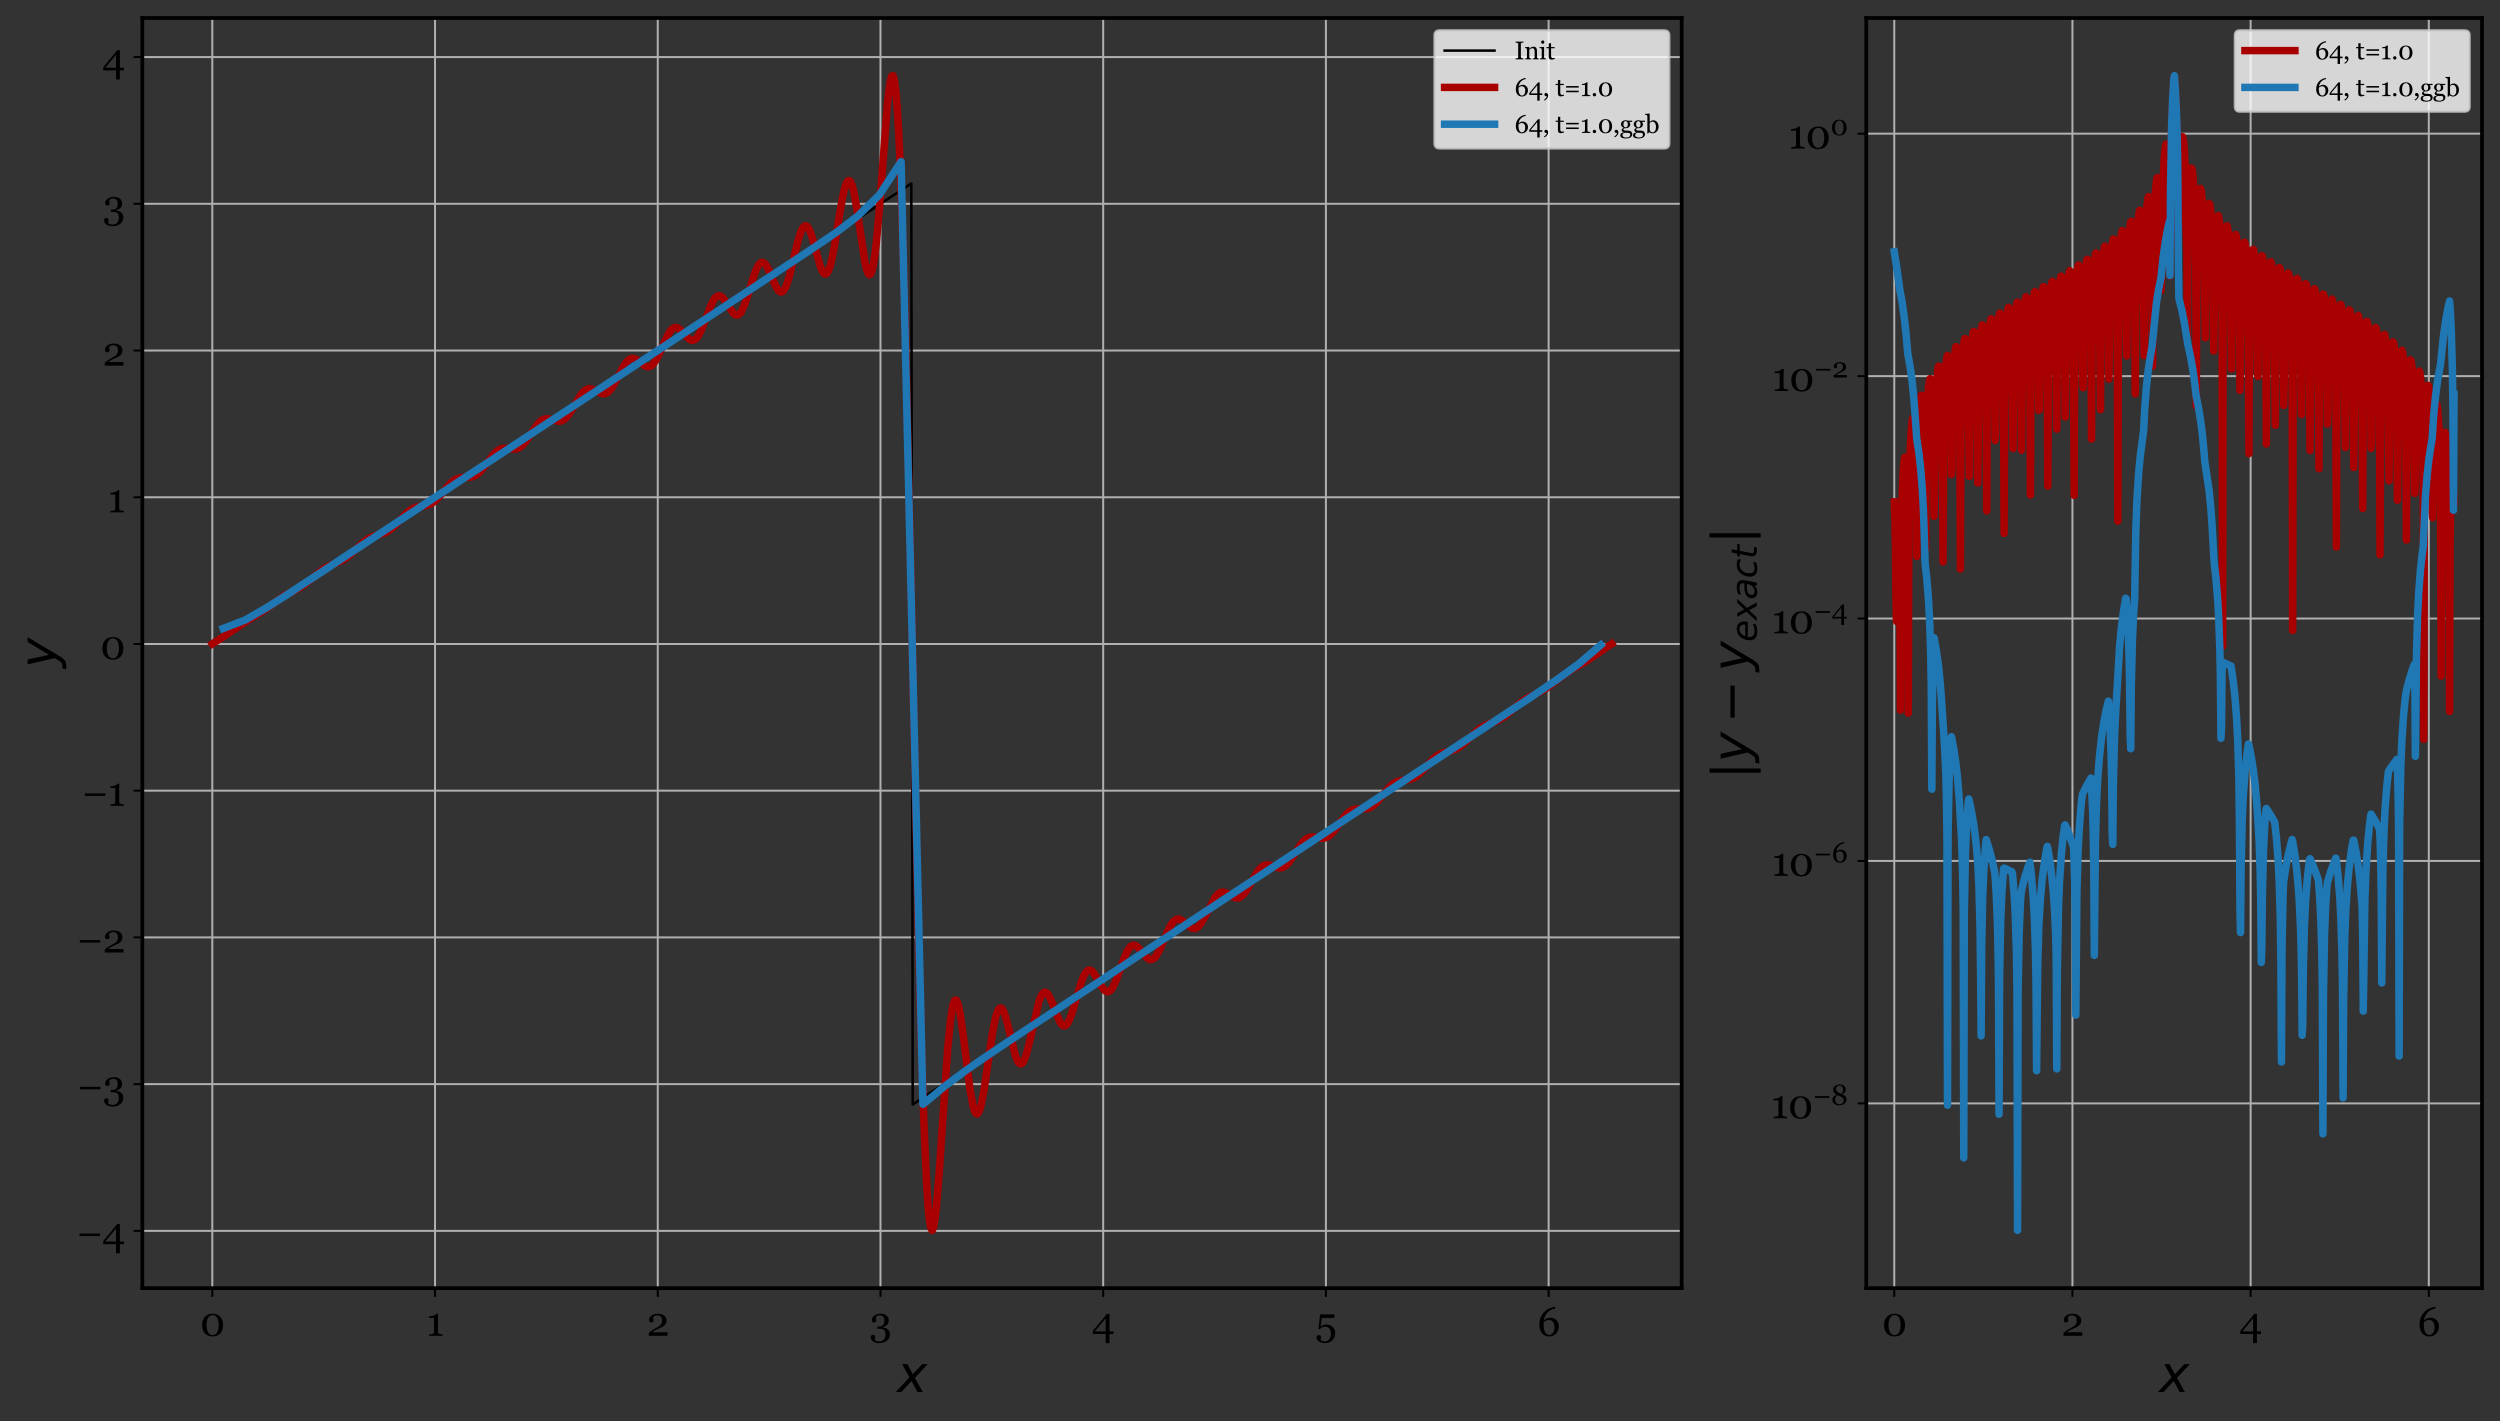 <?xml version="1.0" encoding="utf-8" standalone="no"?>
<!DOCTYPE svg PUBLIC "-//W3C//DTD SVG 1.1//EN"
  "http://www.w3.org/Graphics/SVG/1.1/DTD/svg11.dtd">
<svg xmlns:xlink="http://www.w3.org/1999/xlink" width="1000.841pt" height="568.901pt" viewBox="0 0 1000.841 568.901" xmlns="http://www.w3.org/2000/svg" version="1.1">
 <rect x="0" y="0" width="1000.841" height="568.901" fill="#333333" stroke="none"/>
 <defs>
  <style type="text/css">*{stroke-linejoin: round; stroke-linecap: butt}</style>
 </defs>
 <g id="figure_1">
  <g id="patch_1">
   <path d="M 0 568.901 
L 1000.841 568.901 
L 1000.841 0 
L 0 0 
L 0 568.901 
z
" style="fill: none"/>
  </g>
  <g id="axes_1">
   <g id="patch_2">
    <path d="M 56.986 515.68 
L 673.232 515.68 
L 673.232 7.2 
L 56.986 7.2 
L 56.986 515.68 
z
" style="fill: none"/>
   </g>
   <g id="matplotlib.axis_1">
    <g id="xtick_1">
     <g id="line2d_1">
      <path d="M 84.997 515.68 
L 84.997 7.2 
" clip-path="url(#pc8098b5c18)" style="fill: none; stroke: #b0b0b0; stroke-width: 0.8; stroke-linecap: square"/>
     </g>
     <g id="line2d_2">
      <defs>
       <path id="ma8d8d714e2" d="M 0 0 
L 0 3.5 
" style="stroke: #000000; stroke-width: 0.8"/>
      </defs>
      <g>
       <use xlink:href="#ma8d8d714e2" x="84.997" y="515.68" style="stroke: #000000; stroke-width: 0.8"/>
      </g>
     </g>
     <g id="text_1">
      <!-- 0 -->
      <g transform="translate(80.087 534.775) scale(0.16 -0.16)">
       <defs>
        <path id="Georgia-30" d="M 3209 2919 
Q 3409 2678 3507 2354 
Q 3606 2031 3606 1678 
Q 3606 1253 3484 917 
Q 3363 581 3150 359 
Q 2931 131 2631 15 
Q 2331 -100 1963 -100 
Q 1559 -100 1243 34 
Q 928 169 731 403 
Q 525 647 423 973 
Q 322 1300 322 1678 
Q 322 2050 420 2362 
Q 519 2675 728 2928 
Q 928 3172 1243 3312 
Q 1559 3453 1966 3453 
Q 2394 3453 2700 3309 
Q 3006 3166 3209 2919 
z
M 2916 1678 
Q 2916 2422 2661 2831 
Q 2406 3241 1969 3241 
Q 1525 3241 1269 2831 
Q 1013 2422 1013 1678 
Q 1013 972 1258 542 
Q 1503 113 1963 113 
Q 2422 113 2669 542 
Q 2916 972 2916 1678 
z
" transform="scale(0.016)"/>
       </defs>
       <use xlink:href="#Georgia-30"/>
      </g>
     </g>
    </g>
    <g id="xtick_2">
     <g id="line2d_3">
      <path d="M 174.16 515.68 
L 174.16 7.2 
" clip-path="url(#pc8098b5c18)" style="fill: none; stroke: #b0b0b0; stroke-width: 0.8; stroke-linecap: square"/>
     </g>
     <g id="line2d_4">
      <g>
       <use xlink:href="#ma8d8d714e2" x="174.16" y="515.68" style="stroke: #000000; stroke-width: 0.8"/>
      </g>
     </g>
     <g id="text_2">
      <!-- 1 -->
      <g transform="translate(170.722 534.775) scale(0.16 -0.16)">
       <defs>
        <path id="Georgia-31" d="M 2528 0 
L 422 0 
L 422 222 
Q 516 228 714 248 
Q 913 269 988 291 
Q 1084 322 1136 392 
Q 1188 463 1188 603 
L 1188 2797 
L 409 2797 
L 409 3059 
L 581 3059 
Q 919 3059 1186 3184 
Q 1453 3309 1569 3453 
L 1828 3453 
Q 1819 3250 1809 2978 
Q 1800 2706 1800 2491 
L 1800 638 
Q 1800 528 1848 442 
Q 1897 356 1988 316 
Q 2069 281 2253 253 
Q 2438 225 2528 222 
L 2528 0 
z
" transform="scale(0.016)"/>
       </defs>
       <use xlink:href="#Georgia-31"/>
      </g>
     </g>
    </g>
    <g id="xtick_3">
     <g id="line2d_5">
      <path d="M 263.322 515.68 
L 263.322 7.2 
" clip-path="url(#pc8098b5c18)" style="fill: none; stroke: #b0b0b0; stroke-width: 0.8; stroke-linecap: square"/>
     </g>
     <g id="line2d_6">
      <g>
       <use xlink:href="#ma8d8d714e2" x="263.322" y="515.68" style="stroke: #000000; stroke-width: 0.8"/>
      </g>
     </g>
     <g id="text_3">
      <!-- 2 -->
      <g transform="translate(258.853 534.775) scale(0.16 -0.16)">
       <defs>
        <path id="Georgia-32" d="M 3272 0 
L 344 0 
L 344 425 
Q 428 522 578 642 
Q 728 763 934 903 
Q 1059 988 1234 1088 
Q 1409 1188 1631 1306 
Q 1878 1438 2011 1538 
Q 2144 1638 2253 1784 
Q 2325 1881 2369 2026 
Q 2413 2172 2413 2441 
Q 2413 2831 2203 3014 
Q 1994 3197 1666 3197 
Q 1463 3197 1281 3117 
Q 1100 3038 1009 2897 
Q 1031 2797 1064 2659 
Q 1097 2522 1097 2391 
Q 1097 2272 998 2180 
Q 900 2088 706 2088 
Q 550 2088 465 2195 
Q 381 2303 381 2484 
Q 381 2653 475 2823 
Q 569 2994 744 3138 
Q 916 3278 1169 3365 
Q 1422 3453 1716 3453 
Q 2356 3453 2732 3167 
Q 3109 2881 3109 2403 
Q 3109 2175 3042 1987 
Q 2975 1800 2825 1656 
Q 2659 1497 2437 1383 
Q 2216 1269 1759 1066 
Q 1488 944 1253 811 
Q 1019 678 869 553 
L 3272 553 
L 3272 0 
z
" transform="scale(0.016)"/>
       </defs>
       <use xlink:href="#Georgia-32"/>
      </g>
     </g>
    </g>
    <g id="xtick_4">
     <g id="line2d_7">
      <path d="M 352.485 515.68 
L 352.485 7.2 
" clip-path="url(#pc8098b5c18)" style="fill: none; stroke: #b0b0b0; stroke-width: 0.8; stroke-linecap: square"/>
     </g>
     <g id="line2d_8">
      <g>
       <use xlink:href="#ma8d8d714e2" x="352.485" y="515.68" style="stroke: #000000; stroke-width: 0.8"/>
      </g>
     </g>
     <g id="text_4">
      <!-- 3 -->
      <g transform="translate(348.071 534.775) scale(0.16 -0.16)">
       <defs>
        <path id="Georgia-33" d="M 1522 -1141 
Q 1228 -1141 984 -1067 
Q 741 -994 566 -869 
Q 391 -744 295 -581 
Q 200 -419 200 -247 
Q 200 -94 275 29 
Q 350 153 516 153 
Q 703 153 801 61 
Q 900 -31 900 -150 
Q 900 -250 867 -403 
Q 834 -556 816 -622 
Q 838 -650 895 -697 
Q 953 -744 1038 -781 
Q 1138 -828 1247 -856 
Q 1356 -884 1556 -884 
Q 1744 -884 1917 -821 
Q 2091 -759 2222 -622 
Q 2359 -478 2436 -286 
Q 2513 -94 2513 219 
Q 2513 388 2477 553 
Q 2441 719 2344 841 
Q 2247 963 2080 1030 
Q 1913 1097 1656 1097 
L 1247 1097 
L 1247 1456 
L 1519 1456 
Q 1950 1456 2140 1693 
Q 2331 1931 2331 2409 
Q 2331 2800 2147 2998 
Q 1963 3197 1625 3197 
Q 1463 3197 1358 3158 
Q 1253 3119 1188 3081 
Q 1109 3038 1059 2984 
Q 1009 2931 984 2906 
Q 1006 2806 1037 2661 
Q 1069 2516 1069 2384 
Q 1069 2269 970 2176 
Q 872 2084 681 2084 
Q 516 2084 439 2203 
Q 363 2322 363 2478 
Q 363 2641 453 2809 
Q 544 2978 722 3125 
Q 900 3272 1156 3362 
Q 1413 3453 1747 3453 
Q 2131 3453 2382 3339 
Q 2634 3225 2778 3063 
Q 2919 2903 2972 2728 
Q 3025 2553 3025 2428 
Q 3025 2272 2981 2114 
Q 2938 1956 2838 1822 
Q 2728 1675 2548 1554 
Q 2369 1434 2097 1359 
L 2097 1309 
Q 2272 1294 2470 1231 
Q 2669 1169 2828 1047 
Q 2994 919 3100 717 
Q 3206 516 3206 206 
Q 3206 -394 2725 -767 
Q 2244 -1141 1522 -1141 
z
" transform="scale(0.016)"/>
       </defs>
       <use xlink:href="#Georgia-33"/>
      </g>
     </g>
    </g>
    <g id="xtick_5">
     <g id="line2d_9">
      <path d="M 441.647 515.68 
L 441.647 7.2 
" clip-path="url(#pc8098b5c18)" style="fill: none; stroke: #b0b0b0; stroke-width: 0.8; stroke-linecap: square"/>
     </g>
     <g id="line2d_10">
      <g>
       <use xlink:href="#ma8d8d714e2" x="441.647" y="515.68" style="stroke: #000000; stroke-width: 0.8"/>
      </g>
     </g>
     <g id="text_5">
      <!-- 4 -->
      <g transform="translate(437.127 534.775) scale(0.16 -0.16)">
       <defs>
        <path id="Georgia-34" d="M 3388 281 
L 2753 281 
L 2753 -1141 
L 2153 -1141 
L 2153 281 
L 153 281 
L 153 763 
L 2344 3434 
L 2753 3434 
L 2753 691 
L 3388 691 
L 3388 281 
z
M 2153 691 
L 2153 2738 
L 466 691 
L 2153 691 
z
" transform="scale(0.016)"/>
       </defs>
       <use xlink:href="#Georgia-34"/>
      </g>
     </g>
    </g>
    <g id="xtick_6">
     <g id="line2d_11">
      <path d="M 530.809 515.68 
L 530.809 7.2 
" clip-path="url(#pc8098b5c18)" style="fill: none; stroke: #b0b0b0; stroke-width: 0.8; stroke-linecap: square"/>
     </g>
     <g id="line2d_12">
      <g>
       <use xlink:href="#ma8d8d714e2" x="530.809" y="515.68" style="stroke: #000000; stroke-width: 0.8"/>
      </g>
     </g>
     <g id="text_6">
      <!-- 5 -->
      <g transform="translate(526.583 534.775) scale(0.16 -0.16)">
       <defs>
        <path id="Georgia-35" d="M 2634 1466 
Q 2841 1303 2977 1047 
Q 3113 791 3113 406 
Q 3113 -266 2653 -703 
Q 2194 -1141 1488 -1141 
Q 941 -1141 562 -881 
Q 184 -622 184 -278 
Q 184 -119 262 0 
Q 341 119 503 119 
Q 691 119 789 20 
Q 888 -78 888 -194 
Q 888 -294 853 -444 
Q 819 -594 800 -666 
Q 825 -688 881 -725 
Q 938 -763 1016 -797 
Q 1097 -831 1214 -857 
Q 1331 -884 1488 -884 
Q 1688 -884 1866 -803 
Q 2044 -722 2166 -563 
Q 2300 -388 2367 -164 
Q 2434 59 2434 403 
Q 2434 844 2189 1133 
Q 1944 1422 1544 1422 
Q 1294 1422 1076 1328 
Q 859 1234 688 1016 
L 478 1097 
L 744 3353 
L 2981 3353 
L 2981 2797 
L 997 2797 
L 834 1472 
Q 975 1572 1204 1670 
Q 1434 1769 1709 1769 
Q 1938 1769 2183 1698 
Q 2428 1628 2634 1466 
z
" transform="scale(0.016)"/>
       </defs>
       <use xlink:href="#Georgia-35"/>
      </g>
     </g>
    </g>
    <g id="xtick_7">
     <g id="line2d_13">
      <path d="M 619.972 515.68 
L 619.972 7.2 
" clip-path="url(#pc8098b5c18)" style="fill: none; stroke: #b0b0b0; stroke-width: 0.8; stroke-linecap: square"/>
     </g>
     <g id="line2d_14">
      <g>
       <use xlink:href="#ma8d8d714e2" x="619.972" y="515.68" style="stroke: #000000; stroke-width: 0.8"/>
      </g>
     </g>
     <g id="text_7">
      <!-- 6 -->
      <g transform="translate(615.444 534.775) scale(0.16 -0.16)">
       <defs>
        <path id="Georgia-36" d="M 3359 1441 
Q 3359 1116 3242 831 
Q 3125 547 2928 347 
Q 2700 119 2423 9 
Q 2147 -100 1847 -100 
Q 1500 -100 1219 28 
Q 938 156 741 391 
Q 541 628 431 972 
Q 322 1316 322 1744 
Q 322 2859 986 3625 
Q 1650 4391 2766 4544 
L 2822 4263 
L 2541 4213 
Q 1863 3994 1492 3531 
Q 1122 3069 1013 2409 
Q 1281 2644 1543 2741 
Q 1806 2838 2097 2838 
Q 2619 2838 2989 2438 
Q 3359 2038 3359 1441 
z
M 2681 1356 
Q 2681 1863 2448 2169 
Q 2216 2475 1825 2475 
Q 1591 2475 1389 2387 
Q 1188 2300 1000 2094 
Q 997 2056 990 1920 
Q 984 1784 984 1706 
Q 984 975 1223 561 
Q 1463 147 1853 147 
Q 2225 147 2453 470 
Q 2681 794 2681 1356 
z
" transform="scale(0.016)"/>
       </defs>
       <use xlink:href="#Georgia-36"/>
      </g>
     </g>
    </g>
    <g id="text_8">
     <!-- $x$ -->
     <g transform="translate(359.109 557.364) scale(0.2 -0.2)">
      <defs>
       <path id="DejaVuSans-Oblique-78" d="M 3841 3500 
L 2234 1784 
L 3219 0 
L 2559 0 
L 1819 1388 
L 531 0 
L -166 0 
L 1556 1844 
L 641 3500 
L 1300 3500 
L 1972 2234 
L 3144 3500 
L 3841 3500 
z
" transform="scale(0.016)"/>
      </defs>
      <use xlink:href="#DejaVuSans-Oblique-78" transform="translate(0 0.312)"/>
     </g>
    </g>
   </g>
   <g id="matplotlib.axis_2">
    <g id="ytick_1">
     <g id="line2d_15">
      <path d="M 56.986 492.763 
L 673.232 492.763 
" clip-path="url(#pc8098b5c18)" style="fill: none; stroke: #b0b0b0; stroke-width: 0.8; stroke-linecap: square"/>
     </g>
     <g id="line2d_16">
      <defs>
       <path id="m8dd9bdeb0f" d="M 0 0 
L -3.5 0 
" style="stroke: #000000; stroke-width: 0.8"/>
      </defs>
      <g>
       <use xlink:href="#m8dd9bdeb0f" x="56.986" y="492.763" style="stroke: #000000; stroke-width: 0.8"/>
      </g>
     </g>
     <g id="text_9">
      <!-- −4 -->
      <g transform="translate(30.656 498.81) scale(0.16 -0.16)">
       <defs>
        <path id="Georgia-2212" d="M 3650 1553 
L 466 1553 
L 466 1944 
L 3650 1944 
L 3650 1553 
z
" transform="scale(0.016)"/>
       </defs>
       <use xlink:href="#Georgia-2212"/>
       <use xlink:href="#Georgia-34" x="64.307"/>
      </g>
     </g>
    </g>
    <g id="ytick_2">
     <g id="line2d_17">
      <path d="M 56.986 434.023 
L 673.232 434.023 
" clip-path="url(#pc8098b5c18)" style="fill: none; stroke: #b0b0b0; stroke-width: 0.8; stroke-linecap: square"/>
     </g>
     <g id="line2d_18">
      <g>
       <use xlink:href="#m8dd9bdeb0f" x="56.986" y="434.023" style="stroke: #000000; stroke-width: 0.8"/>
      </g>
     </g>
     <g id="text_10">
      <!-- −3 -->
      <g transform="translate(30.869 440.071) scale(0.16 -0.16)">
       <use xlink:href="#Georgia-2212"/>
       <use xlink:href="#Georgia-33" x="64.307"/>
      </g>
     </g>
    </g>
    <g id="ytick_3">
     <g id="line2d_19">
      <path d="M 56.986 375.284 
L 673.232 375.284 
" clip-path="url(#pc8098b5c18)" style="fill: none; stroke: #b0b0b0; stroke-width: 0.8; stroke-linecap: square"/>
     </g>
     <g id="line2d_20">
      <g>
       <use xlink:href="#m8dd9bdeb0f" x="56.986" y="375.284" style="stroke: #000000; stroke-width: 0.8"/>
      </g>
     </g>
     <g id="text_11">
      <!-- −2 -->
      <g transform="translate(30.759 381.332) scale(0.16 -0.16)">
       <use xlink:href="#Georgia-2212"/>
       <use xlink:href="#Georgia-32" x="64.307"/>
      </g>
     </g>
    </g>
    <g id="ytick_4">
     <g id="line2d_21">
      <path d="M 56.986 316.545 
L 673.232 316.545 
" clip-path="url(#pc8098b5c18)" style="fill: none; stroke: #b0b0b0; stroke-width: 0.8; stroke-linecap: square"/>
     </g>
     <g id="line2d_22">
      <g>
       <use xlink:href="#m8dd9bdeb0f" x="56.986" y="316.545" style="stroke: #000000; stroke-width: 0.8"/>
      </g>
     </g>
     <g id="text_12">
      <!-- −1 -->
      <g transform="translate(32.821 322.592) scale(0.16 -0.16)">
       <use xlink:href="#Georgia-2212"/>
       <use xlink:href="#Georgia-31" x="64.307"/>
      </g>
     </g>
    </g>
    <g id="ytick_5">
     <g id="line2d_23">
      <path d="M 56.986 257.806 
L 673.232 257.806 
" clip-path="url(#pc8098b5c18)" style="fill: none; stroke: #b0b0b0; stroke-width: 0.8; stroke-linecap: square"/>
     </g>
     <g id="line2d_24">
      <g>
       <use xlink:href="#m8dd9bdeb0f" x="56.986" y="257.806" style="stroke: #000000; stroke-width: 0.8"/>
      </g>
     </g>
     <g id="text_13">
      <!-- 0 -->
      <g transform="translate(40.166 263.853) scale(0.16 -0.16)">
       <use xlink:href="#Georgia-30"/>
      </g>
     </g>
    </g>
    <g id="ytick_6">
     <g id="line2d_25">
      <path d="M 56.986 199.066 
L 673.232 199.066 
" clip-path="url(#pc8098b5c18)" style="fill: none; stroke: #b0b0b0; stroke-width: 0.8; stroke-linecap: square"/>
     </g>
     <g id="line2d_26">
      <g>
       <use xlink:href="#m8dd9bdeb0f" x="56.986" y="199.066" style="stroke: #000000; stroke-width: 0.8"/>
      </g>
     </g>
     <g id="text_14">
      <!-- 1 -->
      <g transform="translate(43.111 205.114) scale(0.16 -0.16)">
       <use xlink:href="#Georgia-31"/>
      </g>
     </g>
    </g>
    <g id="ytick_7">
     <g id="line2d_27">
      <path d="M 56.986 140.327 
L 673.232 140.327 
" clip-path="url(#pc8098b5c18)" style="fill: none; stroke: #b0b0b0; stroke-width: 0.8; stroke-linecap: square"/>
     </g>
     <g id="line2d_28">
      <g>
       <use xlink:href="#m8dd9bdeb0f" x="56.986" y="140.327" style="stroke: #000000; stroke-width: 0.8"/>
      </g>
     </g>
     <g id="text_15">
      <!-- 2 -->
      <g transform="translate(41.049 146.375) scale(0.16 -0.16)">
       <use xlink:href="#Georgia-32"/>
      </g>
     </g>
    </g>
    <g id="ytick_8">
     <g id="line2d_29">
      <path d="M 56.986 81.588 
L 673.232 81.588 
" clip-path="url(#pc8098b5c18)" style="fill: none; stroke: #b0b0b0; stroke-width: 0.8; stroke-linecap: square"/>
     </g>
     <g id="line2d_30">
      <g>
       <use xlink:href="#m8dd9bdeb0f" x="56.986" y="81.588" style="stroke: #000000; stroke-width: 0.8"/>
      </g>
     </g>
     <g id="text_16">
      <!-- 3 -->
      <g transform="translate(41.159 87.635) scale(0.16 -0.16)">
       <use xlink:href="#Georgia-33"/>
      </g>
     </g>
    </g>
    <g id="ytick_9">
     <g id="line2d_31">
      <path d="M 56.986 22.849 
L 673.232 22.849 
" clip-path="url(#pc8098b5c18)" style="fill: none; stroke: #b0b0b0; stroke-width: 0.8; stroke-linecap: square"/>
     </g>
     <g id="line2d_32">
      <g>
       <use xlink:href="#m8dd9bdeb0f" x="56.986" y="22.849" style="stroke: #000000; stroke-width: 0.8"/>
      </g>
     </g>
     <g id="text_17">
      <!-- 4 -->
      <g transform="translate(40.946 28.896) scale(0.16 -0.16)">
       <use xlink:href="#Georgia-34"/>
      </g>
     </g>
    </g>
    <g id="text_18">
     <!-- $y$ -->
     <g transform="translate(22.319 267.44) rotate(-90) scale(0.2 -0.2)">
      <defs>
       <path id="DejaVuSans-Oblique-79" d="M 1588 -325 
Q 1188 -997 936 -1164 
Q 684 -1331 294 -1331 
L -159 -1331 
L -63 -850 
L 269 -850 
Q 509 -850 678 -719 
Q 847 -588 1056 -206 
L 1234 128 
L 459 3500 
L 1069 3500 
L 1650 819 
L 3256 3500 
L 3859 3500 
L 1588 -325 
z
" transform="scale(0.016)"/>
      </defs>
      <use xlink:href="#DejaVuSans-Oblique-79" transform="translate(0 0.312)"/>
     </g>
    </g>
   </g>
   <g id="line2d_33">
    <path d="M 84.997 257.806 
L 364.829 73.456 
L 365.39 442.156 
L 645.221 257.806 
L 645.221 257.806 
" clip-path="url(#pc8098b5c18)" style="fill: none; stroke: #000000; stroke-linecap: square"/>
   </g>
   <g id="line2d_34">
    <path d="M 84.997 257.752 
L 91.166 253.741 
L 97.335 249.584 
L 105.746 244.324 
L 113.597 238.605 
L 115.841 237.412 
L 119.766 235.417 
L 121.448 234.34 
L 123.692 232.591 
L 129.299 227.909 
L 130.982 226.894 
L 132.664 226.116 
L 137.15 224.251 
L 138.833 223.191 
L 140.515 221.82 
L 143.319 219.092 
L 145.562 217.002 
L 147.245 215.77 
L 148.927 214.907 
L 150.609 214.346 
L 153.974 213.343 
L 155.096 212.798 
L 156.217 212.067 
L 157.899 210.616 
L 160.143 208.213 
L 162.386 205.8 
L 164.068 204.352 
L 165.19 203.651 
L 166.311 203.167 
L 167.994 202.764 
L 170.797 202.312 
L 171.919 201.944 
L 173.041 201.359 
L 174.162 200.526 
L 175.284 199.451 
L 176.966 197.501 
L 179.77 194.111 
L 180.892 193.001 
L 182.013 192.145 
L 183.135 191.569 
L 184.256 191.256 
L 185.939 191.134 
L 188.182 191.066 
L 189.303 190.814 
L 190.425 190.296 
L 191.547 189.468 
L 192.668 188.336 
L 194.35 186.202 
L 197.154 182.416 
L 198.276 181.189 
L 199.397 180.272 
L 200.519 179.701 
L 201.641 179.46 
L 202.762 179.476 
L 206.127 179.801 
L 207.248 179.54 
L 208.37 178.924 
L 209.492 177.922 
L 210.613 176.568 
L 212.296 174.087 
L 214.539 170.708 
L 215.66 169.338 
L 216.782 168.339 
L 217.903 167.762 
L 219.025 167.593 
L 220.147 167.749 
L 223.511 168.657 
L 224.633 168.542 
L 225.754 168.001 
L 226.876 166.99 
L 227.997 165.544 
L 229.68 162.797 
L 231.923 158.979 
L 233.045 157.431 
L 234.166 156.322 
L 235.288 155.725 
L 235.848 155.618 
L 236.97 155.744 
L 238.092 156.206 
L 240.335 157.368 
L 241.456 157.643 
L 242.017 157.622 
L 242.578 157.472 
L 243.139 157.184 
L 243.699 156.752 
L 244.821 155.466 
L 245.943 153.687 
L 247.625 150.454 
L 249.307 147.215 
L 250.429 145.439 
L 251.55 144.184 
L 252.111 143.786 
L 252.672 143.547 
L 253.233 143.465 
L 253.794 143.528 
L 254.915 144.027 
L 256.598 145.321 
L 257.719 146.179 
L 258.841 146.729 
L 259.401 146.819 
L 259.962 146.755 
L 260.523 146.525 
L 261.084 146.119 
L 261.645 145.537 
L 262.766 143.877 
L 263.888 141.676 
L 267.252 134.289 
L 268.374 132.499 
L 268.935 131.859 
L 269.496 131.41 
L 270.056 131.156 
L 270.617 131.097 
L 271.178 131.222 
L 271.739 131.514 
L 272.86 132.494 
L 275.664 135.562 
L 276.225 135.961 
L 276.786 136.202 
L 277.347 136.26 
L 277.907 136.113 
L 278.468 135.75 
L 279.029 135.168 
L 279.59 134.371 
L 280.711 132.199 
L 281.833 129.443 
L 284.637 122.148 
L 285.758 119.996 
L 286.319 119.231 
L 286.88 118.702 
L 287.441 118.418 
L 288.001 118.382 
L 288.562 118.582 
L 289.123 118.999 
L 290.245 120.365 
L 293.609 125.442 
L 294.17 125.905 
L 294.731 126.141 
L 295.292 126.123 
L 295.852 125.831 
L 296.413 125.258 
L 296.974 124.408 
L 298.096 121.943 
L 299.217 118.679 
L 302.021 109.715 
L 303.143 107.017 
L 303.703 106.057 
L 304.264 105.399 
L 304.825 105.059 
L 305.386 105.044 
L 305.947 105.344 
L 306.507 105.939 
L 307.068 106.795 
L 308.19 109.102 
L 310.433 114.358 
L 311.554 116.221 
L 312.115 116.746 
L 312.676 116.94 
L 313.237 116.774 
L 313.798 116.23 
L 314.358 115.309 
L 314.919 114.023 
L 316.041 110.493 
L 317.723 103.627 
L 319.405 96.669 
L 320.527 93.048 
L 321.088 91.749 
L 321.649 90.86 
L 322.209 90.41 
L 322.77 90.414 
L 323.331 90.868 
L 323.892 91.751 
L 324.452 93.023 
L 325.574 96.489 
L 328.378 106.509 
L 328.939 107.967 
L 329.499 109.029 
L 330.06 109.627 
L 330.621 109.705 
L 331.182 109.232 
L 331.743 108.192 
L 332.303 106.598 
L 332.864 104.48 
L 333.986 98.915 
L 336.229 85.152 
L 337.35 78.885 
L 337.911 76.343 
L 338.472 74.341 
L 339.033 72.967 
L 339.594 72.287 
L 340.154 72.343 
L 340.715 73.147 
L 341.276 74.684 
L 341.837 76.906 
L 342.958 83.074 
L 346.323 105.255 
L 346.884 107.694 
L 347.445 109.328 
L 348.005 110.024 
L 348.566 109.681 
L 349.127 108.232 
L 349.688 105.649 
L 350.249 101.945 
L 350.809 97.179 
L 351.931 84.919 
L 355.296 41.617 
L 355.856 36.406 
L 356.417 32.595 
L 356.978 30.476 
L 357.539 30.313 
L 358.1 32.337 
L 358.66 36.736 
L 359.221 43.646 
L 359.782 53.151 
L 360.343 65.273 
L 361.464 97.156 
L 362.586 138.256 
L 364.268 212.715 
L 367.633 370.882 
L 368.754 414.693 
L 369.876 449.727 
L 370.998 474.534 
L 371.558 482.916 
L 372.119 488.642 
L 372.68 491.809 
L 373.241 492.567 
L 373.801 491.12 
L 374.362 487.712 
L 374.923 482.626 
L 376.045 468.67 
L 379.409 419.751 
L 380.531 408.429 
L 381.092 404.518 
L 381.652 401.865 
L 382.213 400.481 
L 382.774 400.331 
L 383.335 401.337 
L 383.896 403.385 
L 384.456 406.331 
L 385.578 414.214 
L 388.382 436.435 
L 389.503 442.575 
L 390.064 444.537 
L 390.625 445.674 
L 391.186 445.964 
L 391.747 445.415 
L 392.307 444.068 
L 392.868 441.992 
L 393.99 436.048 
L 395.672 424.567 
L 397.354 413.375 
L 398.476 407.748 
L 399.037 405.753 
L 399.598 404.371 
L 400.158 403.623 
L 400.719 403.502 
L 401.28 403.979 
L 401.841 405.003 
L 402.401 406.503 
L 403.523 410.567 
L 406.327 421.952 
L 406.888 423.605 
L 407.449 424.855 
L 408.009 425.649 
L 408.57 425.954 
L 409.131 425.756 
L 409.692 425.062 
L 410.252 423.897 
L 410.813 422.305 
L 411.935 418.086 
L 415.86 401.208 
L 416.421 399.617 
L 416.982 398.409 
L 417.543 397.608 
L 418.103 397.221 
L 418.664 397.241 
L 419.225 397.643 
L 419.786 398.388 
L 420.907 400.689 
L 424.272 409.03 
L 424.833 409.889 
L 425.394 410.449 
L 425.954 410.678 
L 426.515 410.559 
L 427.076 410.09 
L 427.637 409.281 
L 428.198 408.156 
L 429.319 405.114 
L 431.001 399.379 
L 432.684 393.744 
L 433.805 390.828 
L 434.366 389.754 
L 434.927 388.971 
L 435.488 388.489 
L 436.049 388.309 
L 436.609 388.416 
L 437.17 388.788 
L 437.731 389.39 
L 438.852 391.106 
L 441.096 395.09 
L 442.217 396.495 
L 442.778 396.894 
L 443.339 397.052 
L 443.9 396.951 
L 444.46 396.585 
L 445.021 395.959 
L 445.582 395.086 
L 446.703 392.706 
L 448.386 388.132 
L 450.068 383.493 
L 451.19 380.982 
L 452.311 379.256 
L 452.872 378.734 
L 453.433 378.446 
L 453.994 378.385 
L 454.554 378.536 
L 455.115 378.875 
L 456.237 379.985 
L 459.041 383.362 
L 459.602 383.804 
L 460.162 384.085 
L 460.723 384.183 
L 461.284 384.08 
L 461.845 383.769 
L 462.405 383.25 
L 462.966 382.533 
L 464.088 380.578 
L 465.77 376.778 
L 468.013 371.657 
L 469.135 369.719 
L 469.696 368.997 
L 470.256 368.458 
L 470.817 368.107 
L 471.378 367.939 
L 471.939 367.945 
L 472.5 368.107 
L 473.621 368.8 
L 476.986 371.488 
L 477.547 371.677 
L 478.107 371.722 
L 478.668 371.608 
L 479.229 371.328 
L 479.79 370.878 
L 480.911 369.503 
L 482.033 367.6 
L 486.519 359.117 
L 487.641 357.883 
L 488.202 357.492 
L 488.762 357.252 
L 489.323 357.156 
L 489.884 357.191 
L 491.005 357.578 
L 494.37 359.396 
L 494.931 359.509 
L 495.492 359.507 
L 496.053 359.378 
L 496.613 359.113 
L 497.735 358.172 
L 498.856 356.73 
L 500.539 353.915 
L 502.782 349.95 
L 503.903 348.32 
L 505.025 347.121 
L 506.147 346.414 
L 507.268 346.183 
L 508.39 346.334 
L 510.072 346.942 
L 511.194 347.33 
L 512.315 347.496 
L 513.437 347.303 
L 514.558 346.673 
L 515.68 345.6 
L 516.802 344.147 
L 519.045 340.63 
L 520.727 338.107 
L 521.849 336.765 
L 522.97 335.803 
L 524.092 335.249 
L 525.213 335.062 
L 526.335 335.147 
L 529.139 335.607 
L 530.26 335.506 
L 531.382 335.077 
L 532.503 334.282 
L 533.625 333.137 
L 535.307 330.937 
L 538.111 327.037 
L 539.233 325.776 
L 540.354 324.821 
L 541.476 324.2 
L 542.598 323.883 
L 543.719 323.797 
L 547.084 323.767 
L 548.205 323.447 
L 549.327 322.842 
L 550.449 321.939 
L 551.57 320.773 
L 553.813 317.977 
L 556.056 315.283 
L 557.178 314.218 
L 558.3 313.413 
L 559.421 312.872 
L 560.543 312.555 
L 562.786 312.28 
L 564.468 312.001 
L 565.59 311.614 
L 566.711 311.004 
L 567.833 310.157 
L 569.515 308.504 
L 574.002 303.611 
L 575.123 302.699 
L 576.245 301.995 
L 577.366 301.488 
L 579.049 300.994 
L 581.853 300.282 
L 582.974 299.826 
L 584.096 299.2 
L 585.778 297.925 
L 587.46 296.328 
L 591.386 292.462 
L 593.068 291.202 
L 594.751 290.284 
L 596.994 289.425 
L 599.798 288.352 
L 601.48 287.422 
L 603.162 286.204 
L 605.405 284.246 
L 608.77 281.28 
L 610.453 280.064 
L 612.135 279.08 
L 614.939 277.756 
L 617.743 276.349 
L 619.986 274.896 
L 622.79 272.715 
L 626.155 270.071 
L 628.398 268.556 
L 631.762 266.617 
L 635.127 264.647 
L 638.492 262.365 
L 644.1 258.472 
L 645.221 257.752 
L 645.221 257.752 
" clip-path="url(#pc8098b5c18)" style="fill: none; stroke: #a80000; stroke-width: 3; stroke-linecap: square"/>
   </g>
   <g id="line2d_35">
    <path d="M 89.374 251.58 
L 98.128 248.222 
L 106.881 243.197 
L 115.635 237.605 
L 124.388 231.86 
L 133.142 226.09 
L 141.895 220.321 
L 150.649 214.555 
L 159.402 208.789 
L 168.156 203.022 
L 176.909 197.255 
L 185.663 191.488 
L 194.416 185.722 
L 203.17 179.955 
L 211.923 174.188 
L 220.677 168.422 
L 229.43 162.655 
L 238.184 156.888 
L 246.937 151.122 
L 255.691 145.355 
L 264.444 139.588 
L 273.198 133.822 
L 281.951 128.055 
L 290.705 122.287 
L 299.458 116.52 
L 308.212 110.756 
L 316.965 104.997 
L 325.719 99.212 
L 334.472 93.254 
L 343.226 86.641 
L 351.979 78.103 
L 360.733 64.706 
L 369.486 442.089 
L 378.24 434.807 
L 386.993 428.329 
L 395.747 422.272 
L 404.5 416.409 
L 413.254 410.621 
L 422.007 404.854 
L 430.761 399.09 
L 439.514 393.324 
L 448.268 387.557 
L 457.021 381.79 
L 465.775 376.023 
L 474.528 370.257 
L 483.282 364.49 
L 492.035 358.723 
L 500.789 352.956 
L 509.542 347.19 
L 518.295 341.423 
L 527.049 335.656 
L 535.802 329.89 
L 544.556 324.123 
L 553.309 318.356 
L 562.063 312.59 
L 570.816 306.823 
L 579.57 301.056 
L 588.323 295.289 
L 597.077 289.524 
L 605.83 283.758 
L 614.584 277.966 
L 623.337 272.044 
L 632.091 265.7 
L 640.844 258.221 
" clip-path="url(#pc8098b5c18)" style="fill: none; stroke: #1f77b4; stroke-width: 3; stroke-linecap: square"/>
   </g>
   <g id="patch_3">
    <path d="M 56.986 515.68 
L 56.986 7.2 
" style="fill: none; stroke: #000000; stroke-width: 1.5; stroke-linejoin: miter; stroke-linecap: square"/>
   </g>
   <g id="patch_4">
    <path d="M 673.232 515.68 
L 673.232 7.2 
" style="fill: none; stroke: #000000; stroke-width: 1.5; stroke-linejoin: miter; stroke-linecap: square"/>
   </g>
   <g id="patch_5">
    <path d="M 56.986 515.68 
L 673.232 515.68 
" style="fill: none; stroke: #000000; stroke-width: 1.5; stroke-linejoin: miter; stroke-linecap: square"/>
   </g>
   <g id="patch_6">
    <path d="M 56.986 7.2 
L 673.232 7.2 
" style="fill: none; stroke: #000000; stroke-width: 1.5; stroke-linejoin: miter; stroke-linecap: square"/>
   </g>
   <g id="legend_1">
    <g id="patch_7">
     <path d="M 576.323 59.384 
L 666.232 59.384 
Q 668.232 59.384 668.232 57.384 
L 668.232 14.2 
Q 668.232 12.2 666.232 12.2 
L 576.323 12.2 
Q 574.323 12.2 574.323 14.2 
L 574.323 57.384 
Q 574.323 59.384 576.323 59.384 
z
" style="fill: #ffffff; opacity: 0.8; stroke: #cccccc; stroke-linejoin: miter"/>
    </g>
    <g id="line2d_36">
     <path d="M 578.323 20.259 
L 588.323 20.259 
L 598.323 20.259 
" style="fill: none; stroke: #000000; stroke-linecap: square"/>
    </g>
    <g id="text_19">
     <!-- Init -->
     <g transform="translate(606.323 23.759) scale(0.1 -0.1)">
      <defs>
       <path id="Georgia-49" d="M 2244 0 
L 247 0 
L 247 222 
Q 331 228 490 240 
Q 650 253 716 278 
Q 819 319 866 389 
Q 913 459 913 584 
L 913 3797 
Q 913 3906 878 3979 
Q 844 4053 716 4103 
Q 622 4141 480 4173 
Q 338 4206 247 4213 
L 247 4434 
L 2244 4434 
L 2244 4213 
Q 2147 4209 2012 4189 
Q 1878 4169 1778 4138 
Q 1659 4100 1618 4015 
Q 1578 3931 1578 3828 
L 1578 619 
Q 1578 516 1623 436 
Q 1669 356 1778 309 
Q 1844 284 1992 254 
Q 2141 225 2244 222 
L 2244 0 
z
" transform="scale(0.016)"/>
       <path id="Georgia-6e" d="M 3628 0 
L 2119 0 
L 2119 206 
Q 2191 213 2277 219 
Q 2363 225 2419 244 
Q 2506 272 2548 342 
Q 2591 413 2591 525 
L 2591 2109 
Q 2591 2438 2436 2616 
Q 2281 2794 2059 2794 
Q 1894 2794 1756 2742 
Q 1619 2691 1513 2616 
Q 1409 2544 1348 2461 
Q 1288 2378 1259 2328 
L 1259 556 
Q 1259 450 1303 381 
Q 1347 313 1434 275 
Q 1500 244 1576 228 
Q 1653 213 1734 206 
L 1734 0 
L 225 0 
L 225 206 
Q 297 213 373 219 
Q 450 225 506 244 
Q 594 272 636 342 
Q 678 413 678 525 
L 678 2428 
Q 678 2534 633 2623 
Q 588 2713 506 2769 
Q 447 2806 365 2823 
Q 284 2841 191 2847 
L 191 3050 
L 1216 3119 
L 1259 3075 
L 1259 2641 
L 1275 2641 
Q 1350 2716 1462 2820 
Q 1575 2925 1675 2991 
Q 1791 3066 1950 3116 
Q 2109 3166 2309 3166 
Q 2753 3166 2967 2889 
Q 3181 2613 3181 2153 
L 3181 550 
Q 3181 441 3218 373 
Q 3256 306 3347 269 
Q 3422 238 3476 225 
Q 3531 213 3628 206 
L 3628 0 
z
" transform="scale(0.016)"/>
       <path id="Georgia-69" d="M 1722 0 
L 231 0 
L 231 206 
Q 303 213 379 219 
Q 456 225 513 244 
Q 600 272 642 342 
Q 684 413 684 525 
L 684 2428 
Q 684 2528 639 2611 
Q 594 2694 513 2750 
Q 453 2788 340 2814 
Q 228 2841 134 2847 
L 134 3050 
L 1222 3119 
L 1266 3075 
L 1266 563 
Q 1266 453 1308 381 
Q 1350 309 1441 275 
Q 1509 247 1575 230 
Q 1641 213 1722 206 
L 1722 0 
z
M 1328 4334 
Q 1328 4156 1211 4023 
Q 1094 3891 922 3891 
Q 763 3891 645 4017 
Q 528 4144 528 4306 
Q 528 4478 645 4606 
Q 763 4734 922 4734 
Q 1100 4734 1214 4614 
Q 1328 4494 1328 4334 
z
" transform="scale(0.016)"/>
       <path id="Georgia-74" d="M 2128 134 
Q 1925 50 1744 -8 
Q 1563 -66 1300 -66 
Q 913 -66 755 129 
Q 597 325 597 681 
L 597 2769 
L 41 2769 
L 41 3069 
L 609 3069 
L 609 4028 
L 1178 4028 
L 1178 3069 
L 2063 3069 
L 2063 2769 
L 1184 2769 
L 1184 1047 
Q 1184 853 1198 723 
Q 1213 594 1266 497 
Q 1316 406 1416 359 
Q 1516 313 1684 313 
Q 1763 313 1914 327 
Q 2066 341 2128 363 
L 2128 134 
z
" transform="scale(0.016)"/>
      </defs>
      <use xlink:href="#Georgia-49"/>
      <use xlink:href="#Georgia-6e" x="38.965"/>
      <use xlink:href="#Georgia-69" x="98.047"/>
      <use xlink:href="#Georgia-74" x="127.344"/>
     </g>
    </g>
    <g id="line2d_37">
     <path d="M 578.323 34.987 
L 588.323 34.987 
L 598.323 34.987 
" style="fill: none; stroke: #a80000; stroke-width: 3; stroke-linecap: square"/>
    </g>
    <g id="text_20">
     <!-- 64, t=1.0 -->
     <g transform="translate(606.323 38.487) scale(0.1 -0.1)">
      <defs>
       <path id="Georgia-2c" d="M 1341 109 
Q 1341 -116 1239 -316 
Q 1138 -516 1006 -659 
Q 872 -809 722 -925 
Q 572 -1041 447 -1106 
L 303 -897 
Q 453 -803 572 -709 
Q 691 -616 766 -522 
Q 859 -413 925 -284 
Q 991 -156 1009 6 
L 850 6 
Q 641 6 523 115 
Q 406 225 406 409 
Q 406 541 512 664 
Q 619 788 803 788 
Q 1072 788 1206 608 
Q 1341 428 1341 109 
z
" transform="scale(0.016)"/>
       <path id="Georgia-20" transform="scale(0.016)"/>
       <path id="Georgia-3d" d="M 3634 2134 
L 481 2134 
L 481 2525 
L 3634 2525 
L 3634 2134 
z
M 3634 972 
L 481 972 
L 481 1363 
L 3634 1363 
L 3634 972 
z
" transform="scale(0.016)"/>
       <path id="Georgia-2e" d="M 1297 359 
Q 1297 184 1170 60 
Q 1044 -63 869 -63 
Q 694 -63 567 60 
Q 441 184 441 359 
Q 441 534 567 661 
Q 694 788 869 788 
Q 1044 788 1170 661 
Q 1297 534 1297 359 
z
" transform="scale(0.016)"/>
      </defs>
      <use xlink:href="#Georgia-36"/>
      <use xlink:href="#Georgia-34" x="56.592"/>
      <use xlink:href="#Georgia-2c" x="113.086"/>
      <use xlink:href="#Georgia-20" x="140.039"/>
      <use xlink:href="#Georgia-74" x="164.16"/>
      <use xlink:href="#Georgia-3d" x="198.682"/>
      <use xlink:href="#Georgia-31" x="262.988"/>
      <use xlink:href="#Georgia-2e" x="305.957"/>
      <use xlink:href="#Georgia-30" x="332.91"/>
     </g>
    </g>
    <g id="line2d_38">
     <path d="M 578.323 49.716 
L 588.323 49.716 
L 598.323 49.716 
" style="fill: none; stroke: #1f77b4; stroke-width: 3; stroke-linecap: square"/>
    </g>
    <g id="text_21">
     <!-- 64, t=1.0,ggb -->
     <g transform="translate(606.323 53.216) scale(0.1 -0.1)">
      <defs>
       <path id="Georgia-67" d="M 2866 319 
Q 2991 200 3062 50 
Q 3134 -100 3134 -322 
Q 3134 -544 3037 -739 
Q 2941 -934 2744 -1078 
Q 2534 -1225 2243 -1306 
Q 1953 -1388 1525 -1388 
Q 825 -1388 478 -1183 
Q 131 -978 131 -584 
Q 131 -266 381 -81 
Q 631 103 1019 119 
L 1019 163 
Q 925 191 825 233 
Q 725 275 653 331 
Q 572 397 522 486 
Q 472 575 472 706 
Q 472 872 589 1011 
Q 706 1150 944 1250 
L 944 1297 
Q 644 1438 478 1658 
Q 313 1878 313 2169 
Q 313 2606 639 2887 
Q 966 3169 1475 3169 
Q 1616 3169 1755 3141 
Q 1894 3113 2038 3069 
L 3113 3069 
L 3113 2769 
L 2388 2769 
L 2388 2750 
Q 2503 2616 2559 2453 
Q 2616 2291 2616 2134 
Q 2616 1728 2286 1447 
Q 1956 1166 1519 1166 
L 1141 1166 
Q 1069 1141 991 1075 
Q 913 1009 913 897 
Q 913 781 978 720 
Q 1044 659 1138 638 
Q 1228 613 1348 606 
Q 1469 600 1597 597 
Q 1734 594 1973 578 
Q 2213 563 2313 559 
Q 2456 553 2601 490 
Q 2747 428 2866 319 
z
M 2022 2147 
Q 2022 2513 1873 2730 
Q 1725 2947 1456 2947 
Q 1309 2947 1204 2886 
Q 1100 2825 1034 2713 
Q 972 2609 945 2464 
Q 919 2319 919 2166 
Q 919 1819 1070 1600 
Q 1222 1381 1463 1381 
Q 1731 1381 1876 1598 
Q 2022 1816 2022 2147 
z
M 2622 -438 
Q 2622 -263 2540 -150 
Q 2459 -38 2294 3 
Q 2206 16 1934 31 
Q 1663 47 1303 47 
Q 966 -19 823 -173 
Q 681 -328 681 -572 
Q 681 -681 728 -781 
Q 775 -881 891 -966 
Q 1000 -1047 1184 -1098 
Q 1369 -1150 1634 -1150 
Q 2094 -1150 2358 -973 
Q 2622 -797 2622 -438 
z
" transform="scale(0.016)"/>
       <path id="Georgia-62" d="M 3353 1544 
Q 3353 850 2915 378 
Q 2478 -94 1900 -94 
Q 1647 -94 1401 -15 
Q 1156 63 941 194 
L 709 -166 
L 516 -122 
Q 531 109 537 434 
Q 544 759 544 1063 
L 544 4113 
Q 544 4219 495 4325 
Q 447 4431 372 4478 
Q 313 4519 173 4539 
Q 34 4559 -50 4566 
L -50 4766 
L 1081 4838 
L 1125 4791 
L 1125 2759 
L 1147 2753 
Q 1341 2959 1570 3062 
Q 1800 3166 2022 3166 
Q 2591 3166 2972 2716 
Q 3353 2266 3353 1544 
z
M 2700 1522 
Q 2700 1753 2650 1993 
Q 2600 2234 2494 2413 
Q 2388 2594 2216 2706 
Q 2044 2819 1803 2819 
Q 1584 2819 1420 2733 
Q 1256 2647 1125 2500 
L 1125 706 
Q 1144 631 1198 531 
Q 1253 431 1347 341 
Q 1441 253 1559 198 
Q 1678 144 1850 144 
Q 2231 144 2465 512 
Q 2700 881 2700 1522 
z
" transform="scale(0.016)"/>
      </defs>
      <use xlink:href="#Georgia-36"/>
      <use xlink:href="#Georgia-34" x="56.592"/>
      <use xlink:href="#Georgia-2c" x="113.086"/>
      <use xlink:href="#Georgia-20" x="140.039"/>
      <use xlink:href="#Georgia-74" x="164.16"/>
      <use xlink:href="#Georgia-3d" x="198.682"/>
      <use xlink:href="#Georgia-31" x="262.988"/>
      <use xlink:href="#Georgia-2e" x="305.957"/>
      <use xlink:href="#Georgia-30" x="332.91"/>
      <use xlink:href="#Georgia-2c" x="394.287"/>
      <use xlink:href="#Georgia-67" x="421.24"/>
      <use xlink:href="#Georgia-67" x="472.168"/>
      <use xlink:href="#Georgia-62" x="523.096"/>
     </g>
    </g>
   </g>
  </g>
  <g id="axes_2">
   <g id="patch_8">
    <path d="M 747.143 515.68 
L 993.641 515.68 
L 993.641 7.2 
L 747.143 7.2 
L 747.143 515.68 
z
" style="fill: none"/>
   </g>
   <g id="matplotlib.axis_3">
    <g id="xtick_8">
     <g id="line2d_39">
      <path d="M 758.347 515.68 
L 758.347 7.2 
" clip-path="url(#p5b26d046a8)" style="fill: none; stroke: #b0b0b0; stroke-width: 0.8; stroke-linecap: square"/>
     </g>
     <g id="line2d_40">
      <g>
       <use xlink:href="#ma8d8d714e2" x="758.347" y="515.68" style="stroke: #000000; stroke-width: 0.8"/>
      </g>
     </g>
     <g id="text_22">
      <!-- 0 -->
      <g transform="translate(753.437 534.775) scale(0.16 -0.16)">
       <use xlink:href="#Georgia-30"/>
      </g>
     </g>
    </g>
    <g id="xtick_9">
     <g id="line2d_41">
      <path d="M 829.677 515.68 
L 829.677 7.2 
" clip-path="url(#p5b26d046a8)" style="fill: none; stroke: #b0b0b0; stroke-width: 0.8; stroke-linecap: square"/>
     </g>
     <g id="line2d_42">
      <g>
       <use xlink:href="#ma8d8d714e2" x="829.677" y="515.68" style="stroke: #000000; stroke-width: 0.8"/>
      </g>
     </g>
     <g id="text_23">
      <!-- 2 -->
      <g transform="translate(825.208 534.775) scale(0.16 -0.16)">
       <use xlink:href="#Georgia-32"/>
      </g>
     </g>
    </g>
    <g id="xtick_10">
     <g id="line2d_43">
      <path d="M 901.007 515.68 
L 901.007 7.2 
" clip-path="url(#p5b26d046a8)" style="fill: none; stroke: #b0b0b0; stroke-width: 0.8; stroke-linecap: square"/>
     </g>
     <g id="line2d_44">
      <g>
       <use xlink:href="#ma8d8d714e2" x="901.007" y="515.68" style="stroke: #000000; stroke-width: 0.8"/>
      </g>
     </g>
     <g id="text_24">
      <!-- 4 -->
      <g transform="translate(896.487 534.775) scale(0.16 -0.16)">
       <use xlink:href="#Georgia-34"/>
      </g>
     </g>
    </g>
    <g id="xtick_11">
     <g id="line2d_45">
      <path d="M 972.337 515.68 
L 972.337 7.2 
" clip-path="url(#p5b26d046a8)" style="fill: none; stroke: #b0b0b0; stroke-width: 0.8; stroke-linecap: square"/>
     </g>
     <g id="line2d_46">
      <g>
       <use xlink:href="#ma8d8d714e2" x="972.337" y="515.68" style="stroke: #000000; stroke-width: 0.8"/>
      </g>
     </g>
     <g id="text_25">
      <!-- 6 -->
      <g transform="translate(967.809 534.775) scale(0.16 -0.16)">
       <use xlink:href="#Georgia-36"/>
      </g>
     </g>
    </g>
    <g id="text_26">
     <!-- $x$ -->
     <g transform="translate(864.392 557.364) scale(0.2 -0.2)">
      <use xlink:href="#DejaVuSans-Oblique-78" transform="translate(0 0.312)"/>
     </g>
    </g>
   </g>
   <g id="matplotlib.axis_4">
    <g id="ytick_10">
     <g id="line2d_47">
      <path d="M 747.143 441.726 
L 993.641 441.726 
" clip-path="url(#p5b26d046a8)" style="fill: none; stroke: #b0b0b0; stroke-width: 0.8; stroke-linecap: square"/>
     </g>
     <g id="line2d_48">
      <g>
       <use xlink:href="#m8dd9bdeb0f" x="747.143" y="441.726" style="stroke: #000000; stroke-width: 0.8"/>
      </g>
     </g>
     <g id="text_27">
      <!-- $\mathdefault{10^{-8}}$ -->
      <g transform="translate(708.943 447.773) scale(0.16 -0.16)">
       <defs>
        <path id="Georgia-38" d="M 3491 1175 
Q 3491 650 3037 272 
Q 2584 -106 1847 -106 
Q 1156 -106 740 241 
Q 325 588 325 1134 
Q 325 1538 570 1808 
Q 816 2078 1297 2266 
Q 900 2488 703 2753 
Q 506 3019 506 3353 
Q 506 3863 939 4206 
Q 1372 4550 1975 4550 
Q 2578 4550 2951 4225 
Q 3325 3900 3325 3409 
Q 3325 3094 3119 2811 
Q 2913 2528 2513 2347 
Q 3031 2125 3261 1856 
Q 3491 1588 3491 1175 
z
M 2734 3444 
Q 2734 3825 2507 4064 
Q 2281 4303 1928 4303 
Q 1575 4303 1350 4073 
Q 1125 3844 1125 3503 
Q 1125 3175 1381 2947 
Q 1638 2719 2294 2459 
Q 2528 2609 2631 2856 
Q 2734 3103 2734 3444 
z
M 2866 1028 
Q 2866 1225 2781 1373 
Q 2697 1522 2538 1644 
Q 2384 1763 2111 1892 
Q 1838 2022 1519 2156 
Q 1219 1994 1078 1742 
Q 938 1491 938 1169 
Q 938 709 1208 426 
Q 1478 144 1928 144 
Q 2359 144 2612 394 
Q 2866 644 2866 1028 
z
" transform="scale(0.016)"/>
       </defs>
       <use xlink:href="#Georgia-31" transform="translate(0 0.536)"/>
       <use xlink:href="#Georgia-30" transform="translate(42.969 0.536)"/>
       <use xlink:href="#Georgia-2212" transform="translate(105.188 34.234) scale(0.7)"/>
       <use xlink:href="#Georgia-38" transform="translate(150.203 34.234) scale(0.7)"/>
      </g>
     </g>
    </g>
    <g id="ytick_11">
     <g id="line2d_49">
      <path d="M 747.143 344.674 
L 993.641 344.674 
" clip-path="url(#p5b26d046a8)" style="fill: none; stroke: #b0b0b0; stroke-width: 0.8; stroke-linecap: square"/>
     </g>
     <g id="line2d_50">
      <g>
       <use xlink:href="#m8dd9bdeb0f" x="747.143" y="344.674" style="stroke: #000000; stroke-width: 0.8"/>
      </g>
     </g>
     <g id="text_28">
      <!-- $\mathdefault{10^{-6}}$ -->
      <g transform="translate(709.263 350.722) scale(0.16 -0.16)">
       <use xlink:href="#Georgia-31" transform="translate(0 0.602)"/>
       <use xlink:href="#Georgia-30" transform="translate(42.969 0.602)"/>
       <use xlink:href="#Georgia-2212" transform="translate(105.188 34.3) scale(0.7)"/>
       <use xlink:href="#Georgia-36" transform="translate(150.203 34.3) scale(0.7)"/>
      </g>
     </g>
    </g>
    <g id="ytick_12">
     <g id="line2d_51">
      <path d="M 747.143 247.623 
L 993.641 247.623 
" clip-path="url(#p5b26d046a8)" style="fill: none; stroke: #b0b0b0; stroke-width: 0.8; stroke-linecap: square"/>
     </g>
     <g id="line2d_52">
      <g>
       <use xlink:href="#m8dd9bdeb0f" x="747.143" y="247.623" style="stroke: #000000; stroke-width: 0.8"/>
      </g>
     </g>
     <g id="text_29">
      <!-- $\mathdefault{10^{-4}}$ -->
      <g transform="translate(709.263 253.67) scale(0.16 -0.16)">
       <use xlink:href="#Georgia-31" transform="translate(0 0.742)"/>
       <use xlink:href="#Georgia-30" transform="translate(42.969 0.742)"/>
       <use xlink:href="#Georgia-2212" transform="translate(105.188 34.441) scale(0.7)"/>
       <use xlink:href="#Georgia-34" transform="translate(150.203 34.441) scale(0.7)"/>
      </g>
     </g>
    </g>
    <g id="ytick_13">
     <g id="line2d_53">
      <path d="M 747.143 150.571 
L 993.641 150.571 
" clip-path="url(#p5b26d046a8)" style="fill: none; stroke: #b0b0b0; stroke-width: 0.8; stroke-linecap: square"/>
     </g>
     <g id="line2d_54">
      <g>
       <use xlink:href="#m8dd9bdeb0f" x="747.143" y="150.571" style="stroke: #000000; stroke-width: 0.8"/>
      </g>
     </g>
     <g id="text_30">
      <!-- $\mathdefault{10^{-2}}$ -->
      <g transform="translate(709.423 156.618) scale(0.16 -0.16)">
       <use xlink:href="#Georgia-31" transform="translate(0 0.534)"/>
       <use xlink:href="#Georgia-30" transform="translate(42.969 0.534)"/>
       <use xlink:href="#Georgia-2212" transform="translate(105.188 34.233) scale(0.7)"/>
       <use xlink:href="#Georgia-32" transform="translate(150.203 34.233) scale(0.7)"/>
      </g>
     </g>
    </g>
    <g id="ytick_14">
     <g id="line2d_55">
      <path d="M 747.143 53.519 
L 993.641 53.519 
" clip-path="url(#p5b26d046a8)" style="fill: none; stroke: #b0b0b0; stroke-width: 0.8; stroke-linecap: square"/>
     </g>
     <g id="line2d_56">
      <g>
       <use xlink:href="#m8dd9bdeb0f" x="747.143" y="53.519" style="stroke: #000000; stroke-width: 0.8"/>
      </g>
     </g>
     <g id="text_31">
      <!-- $\mathdefault{10^{0}}$ -->
      <g transform="translate(715.983 59.567) scale(0.16 -0.16)">
       <use xlink:href="#Georgia-31" transform="translate(0 0.534)"/>
       <use xlink:href="#Georgia-30" transform="translate(42.969 0.534)"/>
       <use xlink:href="#Georgia-30" transform="translate(105.188 34.233) scale(0.7)"/>
      </g>
     </g>
    </g>
    <g id="text_32">
     <!-- $|y-y_{exact}|$ -->
     <g transform="translate(700.143 311.94) rotate(-90) scale(0.2 -0.2)">
      <defs>
       <path id="DejaVuSans-7c" d="M 1344 4891 
L 1344 -1509 
L 813 -1509 
L 813 4891 
L 1344 4891 
z
" transform="scale(0.016)"/>
       <path id="DejaVuSans-2212" d="M 678 2272 
L 4684 2272 
L 4684 1741 
L 678 1741 
L 678 2272 
z
" transform="scale(0.016)"/>
       <path id="DejaVuSans-Oblique-65" d="M 3078 2063 
Q 3088 2113 3092 2166 
Q 3097 2219 3097 2272 
Q 3097 2653 2873 2875 
Q 2650 3097 2266 3097 
Q 1838 3097 1509 2826 
Q 1181 2556 1013 2059 
L 3078 2063 
z
M 3578 1613 
L 903 1613 
Q 884 1494 878 1425 
Q 872 1356 872 1306 
Q 872 872 1139 634 
Q 1406 397 1894 397 
Q 2269 397 2603 481 
Q 2938 566 3225 728 
L 3116 159 
Q 2806 34 2476 -28 
Q 2147 -91 1806 -91 
Q 1078 -91 686 257 
Q 294 606 294 1247 
Q 294 1794 489 2264 
Q 684 2734 1063 3103 
Q 1306 3334 1642 3459 
Q 1978 3584 2356 3584 
Q 2950 3584 3301 3228 
Q 3653 2872 3653 2272 
Q 3653 2128 3634 1964 
Q 3616 1800 3578 1613 
z
" transform="scale(0.016)"/>
       <path id="DejaVuSans-Oblique-61" d="M 3438 1997 
L 3047 0 
L 2472 0 
L 2578 531 
Q 2325 219 2001 64 
Q 1678 -91 1281 -91 
Q 834 -91 548 182 
Q 263 456 263 884 
Q 263 1497 752 1853 
Q 1241 2209 2100 2209 
L 2900 2209 
L 2931 2363 
Q 2938 2388 2941 2417 
Q 2944 2447 2944 2509 
Q 2944 2788 2717 2942 
Q 2491 3097 2081 3097 
Q 1800 3097 1504 3025 
Q 1209 2953 897 2809 
L 997 3341 
Q 1322 3463 1633 3523 
Q 1944 3584 2234 3584 
Q 2853 3584 3176 3315 
Q 3500 3047 3500 2534 
Q 3500 2431 3484 2292 
Q 3469 2153 3438 1997 
z
M 2816 1759 
L 2241 1759 
Q 1534 1759 1195 1570 
Q 856 1381 856 984 
Q 856 709 1029 553 
Q 1203 397 1509 397 
Q 1978 397 2328 733 
Q 2678 1069 2791 1631 
L 2816 1759 
z
" transform="scale(0.016)"/>
       <path id="DejaVuSans-Oblique-63" d="M 3431 3366 
L 3316 2797 
Q 3109 2947 2876 3022 
Q 2644 3097 2394 3097 
Q 2119 3097 1870 3000 
Q 1622 2903 1453 2725 
Q 1184 2453 1037 2087 
Q 891 1722 891 1331 
Q 891 859 1127 628 
Q 1363 397 1844 397 
Q 2081 397 2348 469 
Q 2616 541 2906 684 
L 2797 116 
Q 2547 13 2283 -39 
Q 2019 -91 1741 -91 
Q 1044 -91 669 257 
Q 294 606 294 1253 
Q 294 1797 489 2255 
Q 684 2713 1069 3078 
Q 1331 3328 1684 3456 
Q 2038 3584 2456 3584 
Q 2700 3584 2940 3529 
Q 3181 3475 3431 3366 
z
" transform="scale(0.016)"/>
       <path id="DejaVuSans-Oblique-74" d="M 2706 3500 
L 2619 3053 
L 1472 3053 
L 1100 1153 
Q 1081 1047 1072 975 
Q 1063 903 1063 863 
Q 1063 663 1183 572 
Q 1303 481 1569 481 
L 2150 481 
L 2053 0 
L 1503 0 
Q 991 0 739 200 
Q 488 400 488 806 
Q 488 878 497 964 
Q 506 1050 525 1153 
L 897 3053 
L 409 3053 
L 500 3500 
L 978 3500 
L 1172 4494 
L 1747 4494 
L 1556 3500 
L 2706 3500 
z
" transform="scale(0.016)"/>
      </defs>
      <use xlink:href="#DejaVuSans-7c" transform="translate(0 0.578)"/>
      <use xlink:href="#DejaVuSans-Oblique-79" transform="translate(33.691 0.578)"/>
      <use xlink:href="#DejaVuSans-2212" transform="translate(112.354 0.578)"/>
      <use xlink:href="#DejaVuSans-Oblique-79" transform="translate(215.625 0.578)"/>
      <use xlink:href="#DejaVuSans-Oblique-65" transform="translate(274.805 -15.828) scale(0.7)"/>
      <use xlink:href="#DejaVuSans-Oblique-78" transform="translate(317.871 -15.828) scale(0.7)"/>
      <use xlink:href="#DejaVuSans-Oblique-61" transform="translate(359.297 -15.828) scale(0.7)"/>
      <use xlink:href="#DejaVuSans-Oblique-63" transform="translate(402.192 -15.828) scale(0.7)"/>
      <use xlink:href="#DejaVuSans-Oblique-74" transform="translate(440.679 -15.828) scale(0.7)"/>
      <use xlink:href="#DejaVuSans-7c" transform="translate(470.859 0.578)"/>
     </g>
    </g>
   </g>
   <g id="line2d_57">
    <path d="M 758.347 200.914 
L 758.572 207.241 
L 758.796 217.587 
L 759.02 239.063 
L 759.245 248.731 
L 759.469 224.609 
L 759.693 216.326 
L 759.917 213.211 
L 760.142 213.675 
L 760.366 218.118 
L 760.59 230.097 
L 760.815 284.32 
L 761.039 223.008 
L 761.488 198.692 
L 761.936 188.224 
L 762.385 183.586 
L 762.609 182.986 
L 762.834 183.56 
L 763.058 185.504 
L 763.282 189.271 
L 763.506 195.973 
L 763.731 209.297 
L 763.955 285.512 
L 764.179 206.232 
L 764.628 182.803 
L 765.077 172.936 
L 765.525 168.334 
L 765.75 167.484 
L 765.974 167.558 
L 766.198 168.624 
L 766.423 170.86 
L 766.647 174.643 
L 766.871 180.819 
L 767.096 191.806 
L 767.32 222.773 
L 767.768 184.098 
L 768.217 168.319 
L 768.666 161.114 
L 769.114 158.278 
L 769.339 158.206 
L 769.563 159.053 
L 769.787 160.941 
L 770.012 164.138 
L 770.236 169.203 
L 770.46 177.518 
L 770.685 194.191 
L 770.909 219.684 
L 771.133 183.809 
L 771.582 163.907 
L 772.03 155.522 
L 772.479 151.976 
L 772.703 151.569 
L 772.928 152.042 
L 773.152 153.467 
L 773.376 156.025 
L 773.601 160.084 
L 773.825 166.467 
L 774.049 177.482 
L 774.274 206.724 
L 774.946 162.075 
L 775.395 151.895 
L 775.844 147.378 
L 776.068 146.557 
L 776.292 146.604 
L 776.517 147.547 
L 776.741 149.501 
L 776.965 152.71 
L 777.19 157.687 
L 777.414 165.657 
L 777.638 180.829 
L 777.863 224.967 
L 778.087 175.788 
L 778.536 154.746 
L 778.984 146.23 
L 779.433 142.68 
L 779.657 142.274 
L 779.881 142.736 
L 780.106 144.128 
L 780.33 146.61 
L 780.554 150.512 
L 780.779 156.554 
L 781.003 166.652 
L 781.227 189.995 
L 781.452 187.733 
L 781.676 165.303 
L 782.125 148.658 
L 782.573 141.488 
L 782.797 139.68 
L 783.022 138.795 
L 783.246 138.777 
L 783.47 139.641 
L 783.695 141.484 
L 783.919 144.523 
L 784.143 149.207 
L 784.368 156.57 
L 784.592 169.85 
L 784.816 227.812 
L 785.041 172.234 
L 785.489 148.812 
L 785.938 139.81 
L 786.387 136.018 
L 786.611 135.512 
L 786.835 135.869 
L 787.059 137.135 
L 787.284 139.449 
L 787.508 143.101 
L 787.732 148.706 
L 787.957 157.818 
L 788.405 190.711 
L 788.63 161.726 
L 789.078 143.445 
L 789.527 135.808 
L 789.976 132.841 
L 790.2 132.698 
L 790.424 133.427 
L 790.648 135.108 
L 790.873 137.928 
L 791.097 142.276 
L 791.321 149.016 
L 791.546 160.636 
L 791.77 193.37 
L 792.219 153.597 
L 792.667 138.722 
L 793.116 132.25 
L 793.34 130.7 
L 793.565 130.052 
L 793.789 130.266 
L 794.013 131.374 
L 794.237 133.491 
L 794.462 136.869 
L 794.686 142.032 
L 794.91 150.242 
L 795.135 165.902 
L 795.359 204.552 
L 795.583 159.886 
L 796.032 139.414 
L 796.481 131.19 
L 796.929 127.881 
L 797.154 127.587 
L 797.378 128.158 
L 797.602 129.656 
L 797.827 132.242 
L 798.051 136.251 
L 798.275 142.407 
L 798.499 152.645 
L 798.724 176.345 
L 798.948 173.415 
L 799.172 151.3 
L 799.621 134.883 
L 800.07 127.883 
L 800.294 126.153 
L 800.518 125.343 
L 800.743 125.396 
L 800.967 126.329 
L 801.191 128.239 
L 801.416 131.341 
L 801.64 136.083 
L 801.864 143.495 
L 802.088 156.795 
L 802.313 213.544 
L 802.537 159.488 
L 802.986 136.111 
L 803.434 127.203 
L 803.883 123.507 
L 804.107 123.046 
L 804.332 123.446 
L 804.556 124.753 
L 804.78 127.103 
L 805.005 130.784 
L 805.229 136.404 
L 805.453 145.494 
L 805.902 179.551 
L 806.126 149.929 
L 806.575 131.591 
L 807.023 123.993 
L 807.472 121.076 
L 807.696 120.957 
L 807.921 121.708 
L 808.145 123.407 
L 808.369 126.238 
L 808.594 130.584 
L 808.818 137.294 
L 809.042 148.788 
L 809.267 180.253 
L 809.715 142.446 
L 810.164 127.481 
L 810.612 121.011 
L 810.837 119.469 
L 811.061 118.831 
L 811.285 119.052 
L 811.51 120.164 
L 811.734 122.28 
L 811.958 125.646 
L 812.183 130.777 
L 812.407 138.9 
L 812.631 154.232 
L 812.856 198.203 
L 813.08 149.404 
L 813.528 128.637 
L 813.977 120.367 
L 814.426 117.045 
L 814.65 116.746 
L 814.874 117.31 
L 815.099 118.797 
L 815.323 121.365 
L 815.547 125.34 
L 815.772 131.427 
L 815.996 141.493 
L 816.22 164.272 
L 816.445 164.012 
L 816.669 141.056 
L 817.117 124.4 
L 817.566 117.337 
L 817.79 115.588 
L 818.015 114.762 
L 818.239 114.799 
L 818.463 115.713 
L 818.688 117.598 
L 818.912 120.664 
L 819.136 125.347 
L 819.361 132.644 
L 819.585 145.616 
L 819.809 194.591 
L 820.034 149.807 
L 820.482 125.863 
L 820.931 116.842 
L 821.379 113.086 
L 821.604 112.599 
L 821.828 112.972 
L 822.052 114.248 
L 822.277 116.559 
L 822.501 120.185 
L 822.725 125.716 
L 822.95 134.62 
L 823.398 171.81 
L 823.623 140.129 
L 824.071 121.394 
L 824.52 113.677 
L 824.968 110.685 
L 825.193 110.531 
L 825.417 111.244 
L 825.641 112.9 
L 825.866 115.678 
L 826.09 119.947 
L 826.314 126.527 
L 826.539 137.717 
L 826.763 166.975 
L 827.436 123.127 
L 827.885 113.262 
L 828.333 109.041 
L 828.557 108.359 
L 828.782 108.536 
L 829.006 109.599 
L 829.23 111.659 
L 829.455 114.955 
L 829.679 119.983 
L 829.903 127.918 
L 830.128 142.702 
L 830.352 198.337 
L 830.576 139.673 
L 831.025 118.31 
L 831.474 109.868 
L 831.922 106.431 
L 832.147 106.079 
L 832.371 106.589 
L 832.595 108.017 
L 832.819 110.514 
L 833.044 114.398 
L 833.268 120.346 
L 833.492 130.133 
L 833.717 151.672 
L 833.941 155.217 
L 834.165 130.876 
L 834.614 113.781 
L 835.063 106.544 
L 835.287 104.729 
L 835.511 103.84 
L 835.736 103.815 
L 835.96 104.663 
L 836.184 106.475 
L 836.408 109.455 
L 836.633 114.021 
L 836.857 121.131 
L 837.081 133.653 
L 837.306 175.796 
L 837.53 139.772 
L 837.979 114.953 
L 838.427 105.701 
L 838.876 101.788 
L 839.1 101.228 
L 839.325 101.528 
L 839.549 102.726 
L 839.773 104.95 
L 839.998 108.47 
L 840.222 113.853 
L 840.446 122.497 
L 840.895 164.022 
L 841.119 129.226 
L 841.568 109.898 
L 842.016 101.951 
L 842.465 98.784 
L 842.689 98.546 
L 842.914 99.174 
L 843.138 100.737 
L 843.362 103.41 
L 843.587 107.55 
L 843.811 113.942 
L 844.035 124.756 
L 844.259 151.833 
L 844.484 140.628 
L 844.708 120.69 
L 845.157 104.949 
L 845.605 98.119 
L 845.83 96.429 
L 846.054 95.65 
L 846.278 95.73 
L 846.503 96.692 
L 846.727 98.644 
L 846.951 101.815 
L 847.176 106.687 
L 847.4 114.384 
L 847.624 128.592 
L 847.848 208.611 
L 848.073 127.273 
L 848.521 105.161 
L 848.97 96.427 
L 849.419 92.758 
L 849.643 92.294 
L 849.867 92.691 
L 850.092 94.002 
L 850.316 96.374 
L 850.54 100.115 
L 850.765 105.883 
L 850.989 115.382 
L 851.213 135.953 
L 851.438 142.502 
L 851.662 116.847 
L 852.11 99.237 
L 852.559 91.706 
L 853.008 88.742 
L 853.232 88.589 
L 853.456 89.309 
L 853.681 90.989 
L 853.905 93.832 
L 854.129 98.251 
L 854.354 105.187 
L 854.578 117.451 
L 854.802 157.675 
L 855.027 124.007 
L 855.475 98.646 
L 855.924 89.08 
L 856.372 84.877 
L 856.597 84.176 
L 856.821 84.337 
L 857.045 85.401 
L 857.27 87.497 
L 857.494 90.903 
L 857.718 96.205 
L 857.943 104.858 
L 858.391 142.363 
L 858.616 109.959 
L 859.064 90.693 
L 859.513 82.505 
L 859.961 79.059 
L 860.186 78.688 
L 860.41 79.198 
L 860.634 80.673 
L 860.859 83.312 
L 861.083 87.53 
L 861.307 94.269 
L 861.532 106.345 
L 861.756 146.617 
L 861.98 112.378 
L 862.429 86.632 
L 862.878 76.642 
L 863.326 72.017 
L 863.55 71.117 
L 863.775 71.095 
L 863.999 72.006 
L 864.223 74.008 
L 864.448 77.435 
L 864.672 83.02 
L 864.896 92.745 
L 865.121 116.441 
L 865.345 111.109 
L 865.569 88.819 
L 866.018 71.12 
L 866.467 62.632 
L 866.915 58.488 
L 867.139 57.708 
L 867.364 57.798 
L 867.588 58.878 
L 867.812 61.208 
L 868.037 65.352 
L 868.261 72.71 
L 868.71 110.498 
L 868.934 74.716 
L 869.383 51.936 
L 869.831 39.837 
L 870.28 31.611 
L 870.504 30.468 
L 870.953 38.321 
L 871.401 49.885 
L 871.626 58.421 
L 871.85 71.316 
L 872.074 101.078 
L 872.299 89.751 
L 872.523 71.835 
L 872.972 59.217 
L 873.42 55.115 
L 873.645 54.683 
L 873.869 55.096 
L 874.093 56.305 
L 874.542 61.27 
L 874.99 70.947 
L 875.215 79.075 
L 875.439 92.617 
L 875.663 136.488 
L 875.888 100.286 
L 876.336 77.296 
L 876.785 69.672 
L 877.009 67.979 
L 877.234 67.268 
L 877.458 67.42 
L 877.682 68.396 
L 877.907 70.231 
L 878.355 77.06 
L 878.579 82.796 
L 878.804 91.425 
L 879.028 106.903 
L 879.252 162.475 
L 879.477 105.076 
L 879.925 84.973 
L 880.374 77.713 
L 880.598 76.074 
L 880.823 75.395 
L 881.047 75.578 
L 881.271 76.601 
L 881.496 78.516 
L 881.944 85.739 
L 882.168 91.959 
L 882.393 101.691 
L 882.841 135.239 
L 883.066 107.111 
L 883.514 89.971 
L 883.963 83.388 
L 884.187 81.941 
L 884.412 81.423 
L 884.636 81.761 
L 884.86 82.955 
L 885.085 85.079 
L 885.533 93.024 
L 885.758 100.02 
L 885.982 111.558 
L 886.206 140.545 
L 886.879 99.069 
L 887.328 89.991 
L 887.776 86.563 
L 888.001 86.27 
L 888.225 86.829 
L 888.449 88.263 
L 888.674 90.678 
L 889.122 99.609 
L 889.347 107.703 
L 889.571 122.161 
L 889.795 258.684 
L 890.019 122.61 
L 890.468 101.132 
L 890.917 93.242 
L 891.141 91.348 
L 891.365 90.435 
L 891.59 90.4 
L 891.814 91.219 
L 892.038 92.943 
L 892.487 99.823 
L 892.711 105.901 
L 892.936 115.535 
L 893.384 147.731 
L 893.609 120.09 
L 894.057 102.807 
L 894.506 96.007 
L 894.73 94.453 
L 894.954 93.834 
L 895.179 94.078 
L 895.403 95.187 
L 895.627 97.241 
L 896.076 105.128 
L 896.3 112.2 
L 896.525 124.085 
L 896.749 156.31 
L 897.198 118.538 
L 897.646 104.276 
L 898.095 98.468 
L 898.319 97.25 
L 898.543 96.932 
L 898.768 97.471 
L 898.992 98.896 
L 899.216 101.32 
L 899.665 110.409 
L 899.889 118.793 
L 900.114 134.271 
L 900.338 181.601 
L 900.562 130.627 
L 901.011 110.306 
L 901.459 102.602 
L 901.684 100.744 
L 901.908 99.856 
L 902.132 99.844 
L 902.357 100.692 
L 902.581 102.458 
L 903.03 109.527 
L 903.254 115.839 
L 903.478 126.038 
L 903.703 148.326 
L 903.927 150.781 
L 904.151 127.277 
L 904.6 110.96 
L 905.049 104.399 
L 905.273 102.912 
L 905.497 102.35 
L 905.721 102.649 
L 905.946 103.822 
L 906.17 105.958 
L 906.619 114.159 
L 906.843 121.606 
L 907.067 134.501 
L 907.292 177.753 
L 907.516 140.975 
L 907.965 116.902 
L 908.413 108.303 
L 908.862 105.03 
L 909.086 104.79 
L 909.31 105.408 
L 909.535 106.924 
L 909.759 109.465 
L 910.208 119 
L 910.432 127.957 
L 910.881 170.267 
L 911.105 135.685 
L 911.554 116.98 
L 912.002 109.669 
L 912.227 107.928 
L 912.451 107.14 
L 912.675 107.222 
L 912.899 108.169 
L 913.124 110.05 
L 913.572 117.492 
L 913.797 124.188 
L 914.021 135.274 
L 914.245 162.338 
L 914.47 152.208 
L 914.694 132.425 
L 915.143 117.282 
L 915.591 111.093 
L 915.816 109.729 
L 916.04 109.276 
L 916.264 109.683 
L 916.489 110.972 
L 916.713 113.248 
L 917.161 121.922 
L 917.386 129.902 
L 917.61 144.282 
L 917.834 252.417 
L 918.059 144.311 
L 918.507 122.67 
L 918.956 114.584 
L 919.405 111.589 
L 919.629 111.467 
L 919.853 112.205 
L 920.078 113.855 
L 920.302 116.562 
L 920.75 126.696 
L 920.975 136.42 
L 921.199 156.76 
L 921.423 166.009 
L 921.648 139.737 
L 922.096 122.631 
L 922.545 115.781 
L 922.769 114.189 
L 922.994 113.532 
L 923.218 113.74 
L 923.442 114.819 
L 923.667 116.853 
L 924.115 124.772 
L 924.339 131.956 
L 924.564 144.224 
L 924.788 180.38 
L 925.237 136.855 
L 925.685 122.879 
L 926.134 117.112 
L 926.358 115.896 
L 926.583 115.578 
L 926.807 116.119 
L 927.031 117.554 
L 927.256 120.004 
L 927.704 129.26 
L 927.929 137.911 
L 928.153 154.341 
L 928.377 187.633 
L 928.601 147.419 
L 929.05 127.946 
L 929.499 120.406 
L 929.723 118.588 
L 929.947 117.731 
L 930.172 117.749 
L 930.396 118.631 
L 930.62 120.443 
L 931.069 127.69 
L 931.293 134.208 
L 931.518 144.906 
L 931.742 169.809 
L 931.966 164.745 
L 932.19 143.628 
L 932.639 128.007 
L 933.088 121.646 
L 933.312 120.221 
L 933.536 119.714 
L 933.761 120.069 
L 933.985 121.304 
L 934.209 123.518 
L 934.658 132.002 
L 934.882 139.782 
L 935.107 153.603 
L 935.331 218.983 
L 935.555 155.829 
L 936.004 133.393 
L 936.452 125.124 
L 936.901 122.029 
L 937.125 121.865 
L 937.35 122.562 
L 937.574 124.167 
L 937.798 126.82 
L 938.247 136.765 
L 938.471 146.245 
L 938.92 179.158 
L 939.144 150.887 
L 939.593 133.33 
L 940.041 126.353 
L 940.266 124.722 
L 940.49 124.032 
L 940.714 124.21 
L 940.939 125.258 
L 941.163 127.257 
L 941.612 135.061 
L 941.836 142.119 
L 942.06 154.063 
L 942.285 187.193 
L 942.733 147.926 
L 943.182 133.682 
L 943.63 127.833 
L 943.855 126.593 
L 944.079 126.256 
L 944.303 126.779 
L 944.528 128.194 
L 944.752 130.619 
L 945.201 139.771 
L 945.425 148.281 
L 945.649 164.22 
L 945.874 203.577 
L 946.098 158.914 
L 946.547 139.032 
L 946.995 131.417 
L 947.22 129.584 
L 947.444 128.72 
L 947.668 128.732 
L 947.892 129.609 
L 948.117 131.413 
L 948.565 138.619 
L 948.79 145.077 
L 949.014 155.611 
L 949.238 179.546 
L 949.463 177.126 
L 949.687 155.259 
L 950.136 139.443 
L 950.584 133.059 
L 950.809 131.639 
L 951.033 131.14 
L 951.257 131.505 
L 951.481 132.75 
L 951.706 134.973 
L 952.154 143.446 
L 952.379 151.175 
L 952.603 164.798 
L 952.827 222.102 
L 953.052 168.088 
L 953.5 145.359 
L 953.949 137.093 
L 954.398 134.042 
L 954.622 133.906 
L 954.846 134.631 
L 955.07 136.266 
L 955.295 138.948 
L 955.743 148.928 
L 955.968 158.382 
L 956.416 192.488 
L 956.641 163.583 
L 957.089 145.99 
L 957.538 139.085 
L 957.762 137.5 
L 957.987 136.86 
L 958.211 137.09 
L 958.435 138.193 
L 958.66 140.248 
L 959.108 148.166 
L 959.332 155.28 
L 959.557 167.268 
L 959.781 200.279 
L 960.23 161.421 
L 960.678 147.305 
L 961.127 141.606 
L 961.351 140.447 
L 961.576 140.192 
L 961.8 140.801 
L 962.024 142.306 
L 962.249 144.826 
L 962.697 154.196 
L 962.921 162.85 
L 963.146 179.059 
L 963.37 216.191 
L 963.594 173.376 
L 964.043 153.857 
L 964.492 146.497 
L 964.716 144.788 
L 964.94 144.05 
L 965.165 144.193 
L 965.389 145.205 
L 965.613 147.154 
L 966.062 154.694 
L 966.286 161.375 
L 966.51 172.263 
L 966.735 197.538 
L 966.959 192.083 
L 967.183 171.284 
L 967.632 156.058 
L 968.081 150.079 
L 968.305 148.854 
L 968.529 148.552 
L 968.754 149.121 
L 968.978 150.583 
L 969.202 153.039 
L 969.651 162.096 
L 969.875 170.279 
L 970.1 184.863 
L 970.324 295.986 
L 970.548 185.372 
L 970.997 164.205 
L 971.445 156.641 
L 971.67 154.929 
L 971.894 154.215 
L 972.118 154.398 
L 972.343 155.459 
L 972.567 157.456 
L 973.016 165.033 
L 973.24 171.625 
L 973.464 182.131 
L 973.689 204.814 
L 973.913 207.287 
L 974.137 184.222 
L 974.586 168.654 
L 975.034 162.901 
L 975.259 161.852 
L 975.483 161.755 
L 975.707 162.554 
L 975.932 164.269 
L 976.38 170.993 
L 976.605 176.722 
L 976.829 185.331 
L 977.053 200.587 
L 977.278 270.647 
L 977.502 200.563 
L 977.95 180.686 
L 978.399 174.229 
L 978.623 173.122 
L 978.848 173.067 
L 979.072 173.982 
L 979.296 175.869 
L 979.745 183.068 
L 980.194 197.875 
L 980.418 212.905 
L 980.642 284.809 
L 980.867 217.245 
L 981.091 204.308 
L 981.315 198.183 
L 981.54 195.15 
L 981.764 194.135 
L 981.988 194.757 
L 982.212 196.951 
L 982.437 200.914 
L 982.437 200.914 
" clip-path="url(#p5b26d046a8)" style="fill: none; stroke: #a80000; stroke-width: 3; stroke-linecap: square"/>
   </g>
   <g id="line2d_58">
    <path d="M 758.347 100.819 
L 759.245 106.53 
L 760.59 116.18 
L 761.488 121.029 
L 762.385 127.338 
L 763.058 133.735 
L 763.731 141.453 
L 764.628 146.418 
L 765.525 152.927 
L 766.198 159.599 
L 766.647 165.614 
L 767.32 175.422 
L 768.217 181.407 
L 768.89 187.366 
L 769.563 195.707 
L 770.012 203.948 
L 770.46 217.672 
L 770.685 225.528 
L 771.357 231.495 
L 772.03 239.849 
L 772.479 248.111 
L 772.928 261.893 
L 773.152 274.94 
L 773.376 315.965 
L 773.601 282.025 
L 774.049 256.237 
L 774.274 255.329 
L 775.171 260.28 
L 776.068 266.765 
L 776.741 273.403 
L 777.19 279.377 
L 778.087 292.634 
L 778.536 299.718 
L 778.984 310.468 
L 779.208 318.992 
L 779.433 333.54 
L 779.657 442.445 
L 779.881 333.782 
L 780.33 310.548 
L 780.779 299.767 
L 781.003 295.92 
L 781.227 294.918 
L 782.125 299.606 
L 783.022 305.646 
L 783.695 311.677 
L 784.368 320.159 
L 785.265 335.819 
L 785.714 350.378 
L 785.938 364.888 
L 786.162 463.53 
L 786.387 365.282 
L 786.835 341.997 
L 787.284 331.205 
L 787.957 321.285 
L 788.181 319.859 
L 789.078 323.92 
L 789.976 328.954 
L 790.648 333.72 
L 791.321 339.888 
L 791.77 345.661 
L 792.219 354.608 
L 792.667 370.47 
L 792.892 387.836 
L 793.116 414.691 
L 793.34 378.474 
L 793.789 358.005 
L 794.237 347.82 
L 794.91 338.248 
L 795.135 336.127 
L 796.481 340.365 
L 797.602 344.692 
L 798.499 348.934 
L 798.724 350.986 
L 799.172 358.17 
L 799.621 369.153 
L 799.845 377.974 
L 800.07 393.431 
L 800.294 446.066 
L 800.518 390.221 
L 800.967 368.085 
L 801.416 357.529 
L 802.088 347.742 
L 802.313 347.529 
L 805.453 349.013 
L 805.677 349.723 
L 806.35 358.256 
L 806.799 366.783 
L 807.248 381.337 
L 807.472 395.837 
L 807.696 492.567 
L 807.921 396.269 
L 808.369 372.972 
L 808.818 362.177 
L 809.042 358.328 
L 809.491 355.503 
L 810.612 351.15 
L 811.958 346.891 
L 812.631 345.172 
L 813.304 351.101 
L 813.977 359.382 
L 814.426 367.537 
L 814.874 381.017 
L 815.099 393.534 
L 815.323 428.663 
L 815.772 385.945 
L 816.22 370.358 
L 816.893 359.268 
L 817.566 352.04 
L 818.463 345.143 
L 819.361 339.956 
L 819.585 338.836 
L 819.809 339.646 
L 820.707 345.145 
L 821.379 350.478 
L 822.052 357.635 
L 822.501 364.257 
L 822.95 373.966 
L 823.174 383.205 
L 823.398 427.932 
L 823.623 388.975 
L 824.071 363.718 
L 824.52 352.556 
L 825.193 342.431 
L 825.866 335.621 
L 826.539 330.482 
L 826.763 330.209 
L 828.109 333.389 
L 829.455 337.135 
L 830.128 339.324 
L 830.576 353.076 
L 830.801 366.068 
L 831.025 406.396 
L 831.474 356.733 
L 831.922 341.149 
L 832.371 332.289 
L 833.044 323.536 
L 833.492 319.232 
L 833.717 317.893 
L 835.287 314.66 
L 837.081 311.486 
L 837.306 314.383 
L 837.754 324.601 
L 837.979 332.48 
L 838.203 345.21 
L 838.427 382.487 
L 838.876 336.828 
L 839.325 321.047 
L 839.773 312.124 
L 840.446 303.332 
L 841.343 295.106 
L 842.241 289.142 
L 843.138 284.498 
L 844.035 280.696 
L 844.259 282.087 
L 844.708 289.78 
L 845.157 302.02 
L 845.381 312.566 
L 845.605 334.656 
L 845.83 338.021 
L 846.054 313.686 
L 846.503 295.503 
L 846.951 285.89 
L 847.848 270.899 
L 848.521 259.275 
L 849.194 251.826 
L 850.092 244.781 
L 850.989 239.51 
L 851.213 239.725 
L 851.662 246.199 
L 852.11 255.591 
L 852.335 262.536 
L 852.559 272.966 
L 852.783 294.515 
L 853.008 299.746 
L 853.232 274.702 
L 853.681 256.335 
L 854.129 246.672 
L 854.578 240.072 
L 855.027 213.21 
L 855.475 200.637 
L 856.148 189.779 
L 856.821 182.649 
L 857.718 175.819 
L 858.167 172.513 
L 858.616 163.644 
L 859.288 154.886 
L 859.961 148.717 
L 860.859 142.575 
L 861.532 138.916 
L 863.326 121.062 
L 864.223 115.564 
L 865.121 111.209 
L 866.018 102.564 
L 866.915 96.378 
L 867.812 91.602 
L 868.485 88.618 
L 868.71 110.307 
L 868.934 75.625 
L 869.383 49.923 
L 869.831 38.683 
L 870.28 31.391 
L 870.504 30.313 
L 870.953 37.174 
L 871.401 47.412 
L 871.626 55.316 
L 871.85 68.11 
L 872.074 106.096 
L 872.299 119.51 
L 873.42 123.933 
L 874.318 128.291 
L 875.215 133.792 
L 875.888 137.993 
L 877.009 143.056 
L 877.907 148.219 
L 878.579 153.139 
L 879.252 158.874 
L 880.15 163.259 
L 881.047 168.802 
L 881.72 174.191 
L 882.393 181.451 
L 882.617 184.558 
L 884.412 196.582 
L 885.085 203.479 
L 885.533 209.77 
L 886.43 225.458 
L 887.103 231.27 
L 887.776 239.322 
L 888.225 247.149 
L 888.674 259.737 
L 888.898 270.807 
L 889.122 295.556 
L 889.347 291.091 
L 889.571 269.324 
L 889.795 265.085 
L 893.16 266.632 
L 894.057 272.771 
L 894.73 278.937 
L 895.403 287.688 
L 895.852 296.546 
L 896.3 312.124 
L 896.525 328.815 
L 896.749 364.801 
L 896.973 373.346 
L 897.198 346.945 
L 897.646 328.245 
L 898.095 318.496 
L 898.768 309.184 
L 899.441 302.749 
L 900.114 297.825 
L 900.338 298.377 
L 901.235 302.863 
L 902.132 308.57 
L 902.805 314.167 
L 903.478 321.81 
L 904.376 335.885 
L 904.824 348.565 
L 905.049 359.777 
L 905.273 385.314 
L 905.497 378.843 
L 905.721 357.634 
L 906.17 340.368 
L 906.619 331.007 
L 907.067 324.547 
L 907.292 323.66 
L 909.086 326.415 
L 910.656 329.162 
L 911.329 335.288 
L 912.002 343.982 
L 912.451 352.752 
L 912.899 368.05 
L 913.124 384.111 
L 913.348 425.134 
L 913.572 378.818 
L 914.021 357.286 
L 914.245 352.824 
L 915.143 346.912 
L 916.04 342.3 
L 917.161 337.67 
L 917.61 336.07 
L 917.834 336.814 
L 918.732 342.327 
L 919.405 347.679 
L 920.078 354.87 
L 920.526 361.534 
L 920.975 371.335 
L 921.199 378.695 
L 921.423 389.759 
L 921.648 414.47 
L 921.872 410.103 
L 922.096 388.308 
L 922.545 370.856 
L 922.994 361.442 
L 923.667 352.337 
L 924.339 346 
L 924.564 344.25 
L 924.788 343.777 
L 926.358 347.383 
L 927.704 351.057 
L 928.153 352.439 
L 928.601 358.341 
L 929.05 366.773 
L 929.499 381.046 
L 929.723 395 
L 929.947 453.903 
L 930.172 397.748 
L 930.62 373.639 
L 931.069 362.687 
L 931.518 355.517 
L 931.742 353.31 
L 933.088 348.852 
L 934.434 345.175 
L 935.107 343.552 
L 935.331 344.635 
L 936.004 350.62 
L 936.677 359.011 
L 937.125 367.326 
L 937.574 381.259 
L 937.798 394.58 
L 938.023 439.525 
L 938.247 400.281 
L 938.696 375.048 
L 939.144 363.857 
L 939.817 353.716 
L 940.49 346.898 
L 941.387 340.287 
L 942.06 336.41 
L 942.285 336.346 
L 943.182 340.856 
L 944.079 346.601 
L 944.752 352.248 
L 945.425 359.985 
L 945.649 363.357 
L 945.874 374.701 
L 946.098 404.78 
L 946.771 359.674 
L 947.22 347.94 
L 947.892 337.509 
L 948.565 330.563 
L 949.014 326.947 
L 949.238 325.897 
L 951.033 328.865 
L 952.603 331.857 
L 952.827 336.052 
L 953.052 343.918 
L 953.276 356.613 
L 953.5 393.513 
L 953.949 348.362 
L 954.398 332.553 
L 954.846 323.622 
L 955.519 314.823 
L 956.192 308.736 
L 958.211 305.785 
L 959.557 304.025 
L 959.781 306.897 
L 960.005 315.485 
L 960.23 330.223 
L 960.454 422.784 
L 960.678 329.708 
L 961.127 306.725 
L 961.576 295.994 
L 962.249 286.108 
L 962.921 279.406 
L 963.37 276.473 
L 964.492 272.108 
L 965.838 267.84 
L 966.51 265.991 
L 966.735 269.265 
L 966.959 302.787 
L 967.408 262.346 
L 967.856 246.246 
L 968.305 237.226 
L 968.978 228.371 
L 969.651 222.154 
L 970.1 218.84 
L 970.997 198.728 
L 971.67 190.193 
L 972.343 184.135 
L 973.24 178.076 
L 973.689 175.52 
L 974.361 165.394 
L 975.034 158.582 
L 975.932 151.975 
L 976.829 146.953 
L 977.053 145.864 
L 977.502 141.319 
L 978.175 134.822 
L 979.072 128.439 
L 979.969 123.547 
L 980.642 120.503 
L 980.867 123.024 
L 981.315 131.793 
L 981.764 147.088 
L 981.988 163.141 
L 982.212 204.28 
L 982.437 157.874 
L 982.437 157.874 
" clip-path="url(#p5b26d046a8)" style="fill: none; stroke: #1f77b4; stroke-width: 3; stroke-linecap: square"/>
   </g>
   <g id="patch_9">
    <path d="M 747.143 515.68 
L 747.143 7.2 
" style="fill: none; stroke: #000000; stroke-width: 1.5; stroke-linejoin: miter; stroke-linecap: square"/>
   </g>
   <g id="patch_10">
    <path d="M 993.641 515.68 
L 993.641 7.2 
" style="fill: none; stroke: #000000; stroke-width: 1.5; stroke-linejoin: miter; stroke-linecap: square"/>
   </g>
   <g id="patch_11">
    <path d="M 747.143 515.68 
L 993.641 515.68 
" style="fill: none; stroke: #000000; stroke-width: 1.5; stroke-linejoin: miter; stroke-linecap: square"/>
   </g>
   <g id="patch_12">
    <path d="M 747.143 7.2 
L 993.641 7.2 
" style="fill: none; stroke: #000000; stroke-width: 1.5; stroke-linejoin: miter; stroke-linecap: square"/>
   </g>
   <g id="legend_2">
    <g id="patch_13">
     <path d="M 896.732 44.656 
L 986.641 44.656 
Q 988.641 44.656 988.641 42.656 
L 988.641 14.2 
Q 988.641 12.2 986.641 12.2 
L 896.732 12.2 
Q 894.732 12.2 894.732 14.2 
L 894.732 42.656 
Q 894.732 44.656 896.732 44.656 
z
" style="fill: #ffffff; opacity: 0.8; stroke: #cccccc; stroke-linejoin: miter"/>
    </g>
    <g id="line2d_59">
     <path d="M 898.732 20.259 
L 908.732 20.259 
L 918.732 20.259 
" style="fill: none; stroke: #a80000; stroke-width: 3; stroke-linecap: square"/>
    </g>
    <g id="text_33">
     <!-- 64, t=1.0 -->
     <g transform="translate(926.732 23.759) scale(0.1 -0.1)">
      <use xlink:href="#Georgia-36"/>
      <use xlink:href="#Georgia-34" x="56.592"/>
      <use xlink:href="#Georgia-2c" x="113.086"/>
      <use xlink:href="#Georgia-20" x="140.039"/>
      <use xlink:href="#Georgia-74" x="164.16"/>
      <use xlink:href="#Georgia-3d" x="198.682"/>
      <use xlink:href="#Georgia-31" x="262.988"/>
      <use xlink:href="#Georgia-2e" x="305.957"/>
      <use xlink:href="#Georgia-30" x="332.91"/>
     </g>
    </g>
    <g id="line2d_60">
     <path d="M 898.732 34.987 
L 908.732 34.987 
L 918.732 34.987 
" style="fill: none; stroke: #1f77b4; stroke-width: 3; stroke-linecap: square"/>
    </g>
    <g id="text_34">
     <!-- 64, t=1.0,ggb -->
     <g transform="translate(926.732 38.487) scale(0.1 -0.1)">
      <use xlink:href="#Georgia-36"/>
      <use xlink:href="#Georgia-34" x="56.592"/>
      <use xlink:href="#Georgia-2c" x="113.086"/>
      <use xlink:href="#Georgia-20" x="140.039"/>
      <use xlink:href="#Georgia-74" x="164.16"/>
      <use xlink:href="#Georgia-3d" x="198.682"/>
      <use xlink:href="#Georgia-31" x="262.988"/>
      <use xlink:href="#Georgia-2e" x="305.957"/>
      <use xlink:href="#Georgia-30" x="332.91"/>
      <use xlink:href="#Georgia-2c" x="394.287"/>
      <use xlink:href="#Georgia-67" x="421.24"/>
      <use xlink:href="#Georgia-67" x="472.168"/>
      <use xlink:href="#Georgia-62" x="523.096"/>
     </g>
    </g>
   </g>
  </g>
 </g>
 <defs>
  <clipPath id="pc8098b5c18">
   <rect x="56.986" y="7.2" width="616.246" height="508.48"/>
  </clipPath>
  <clipPath id="p5b26d046a8">
   <rect x="747.143" y="7.2" width="246.498" height="508.48"/>
  </clipPath>
 </defs>
</svg>
